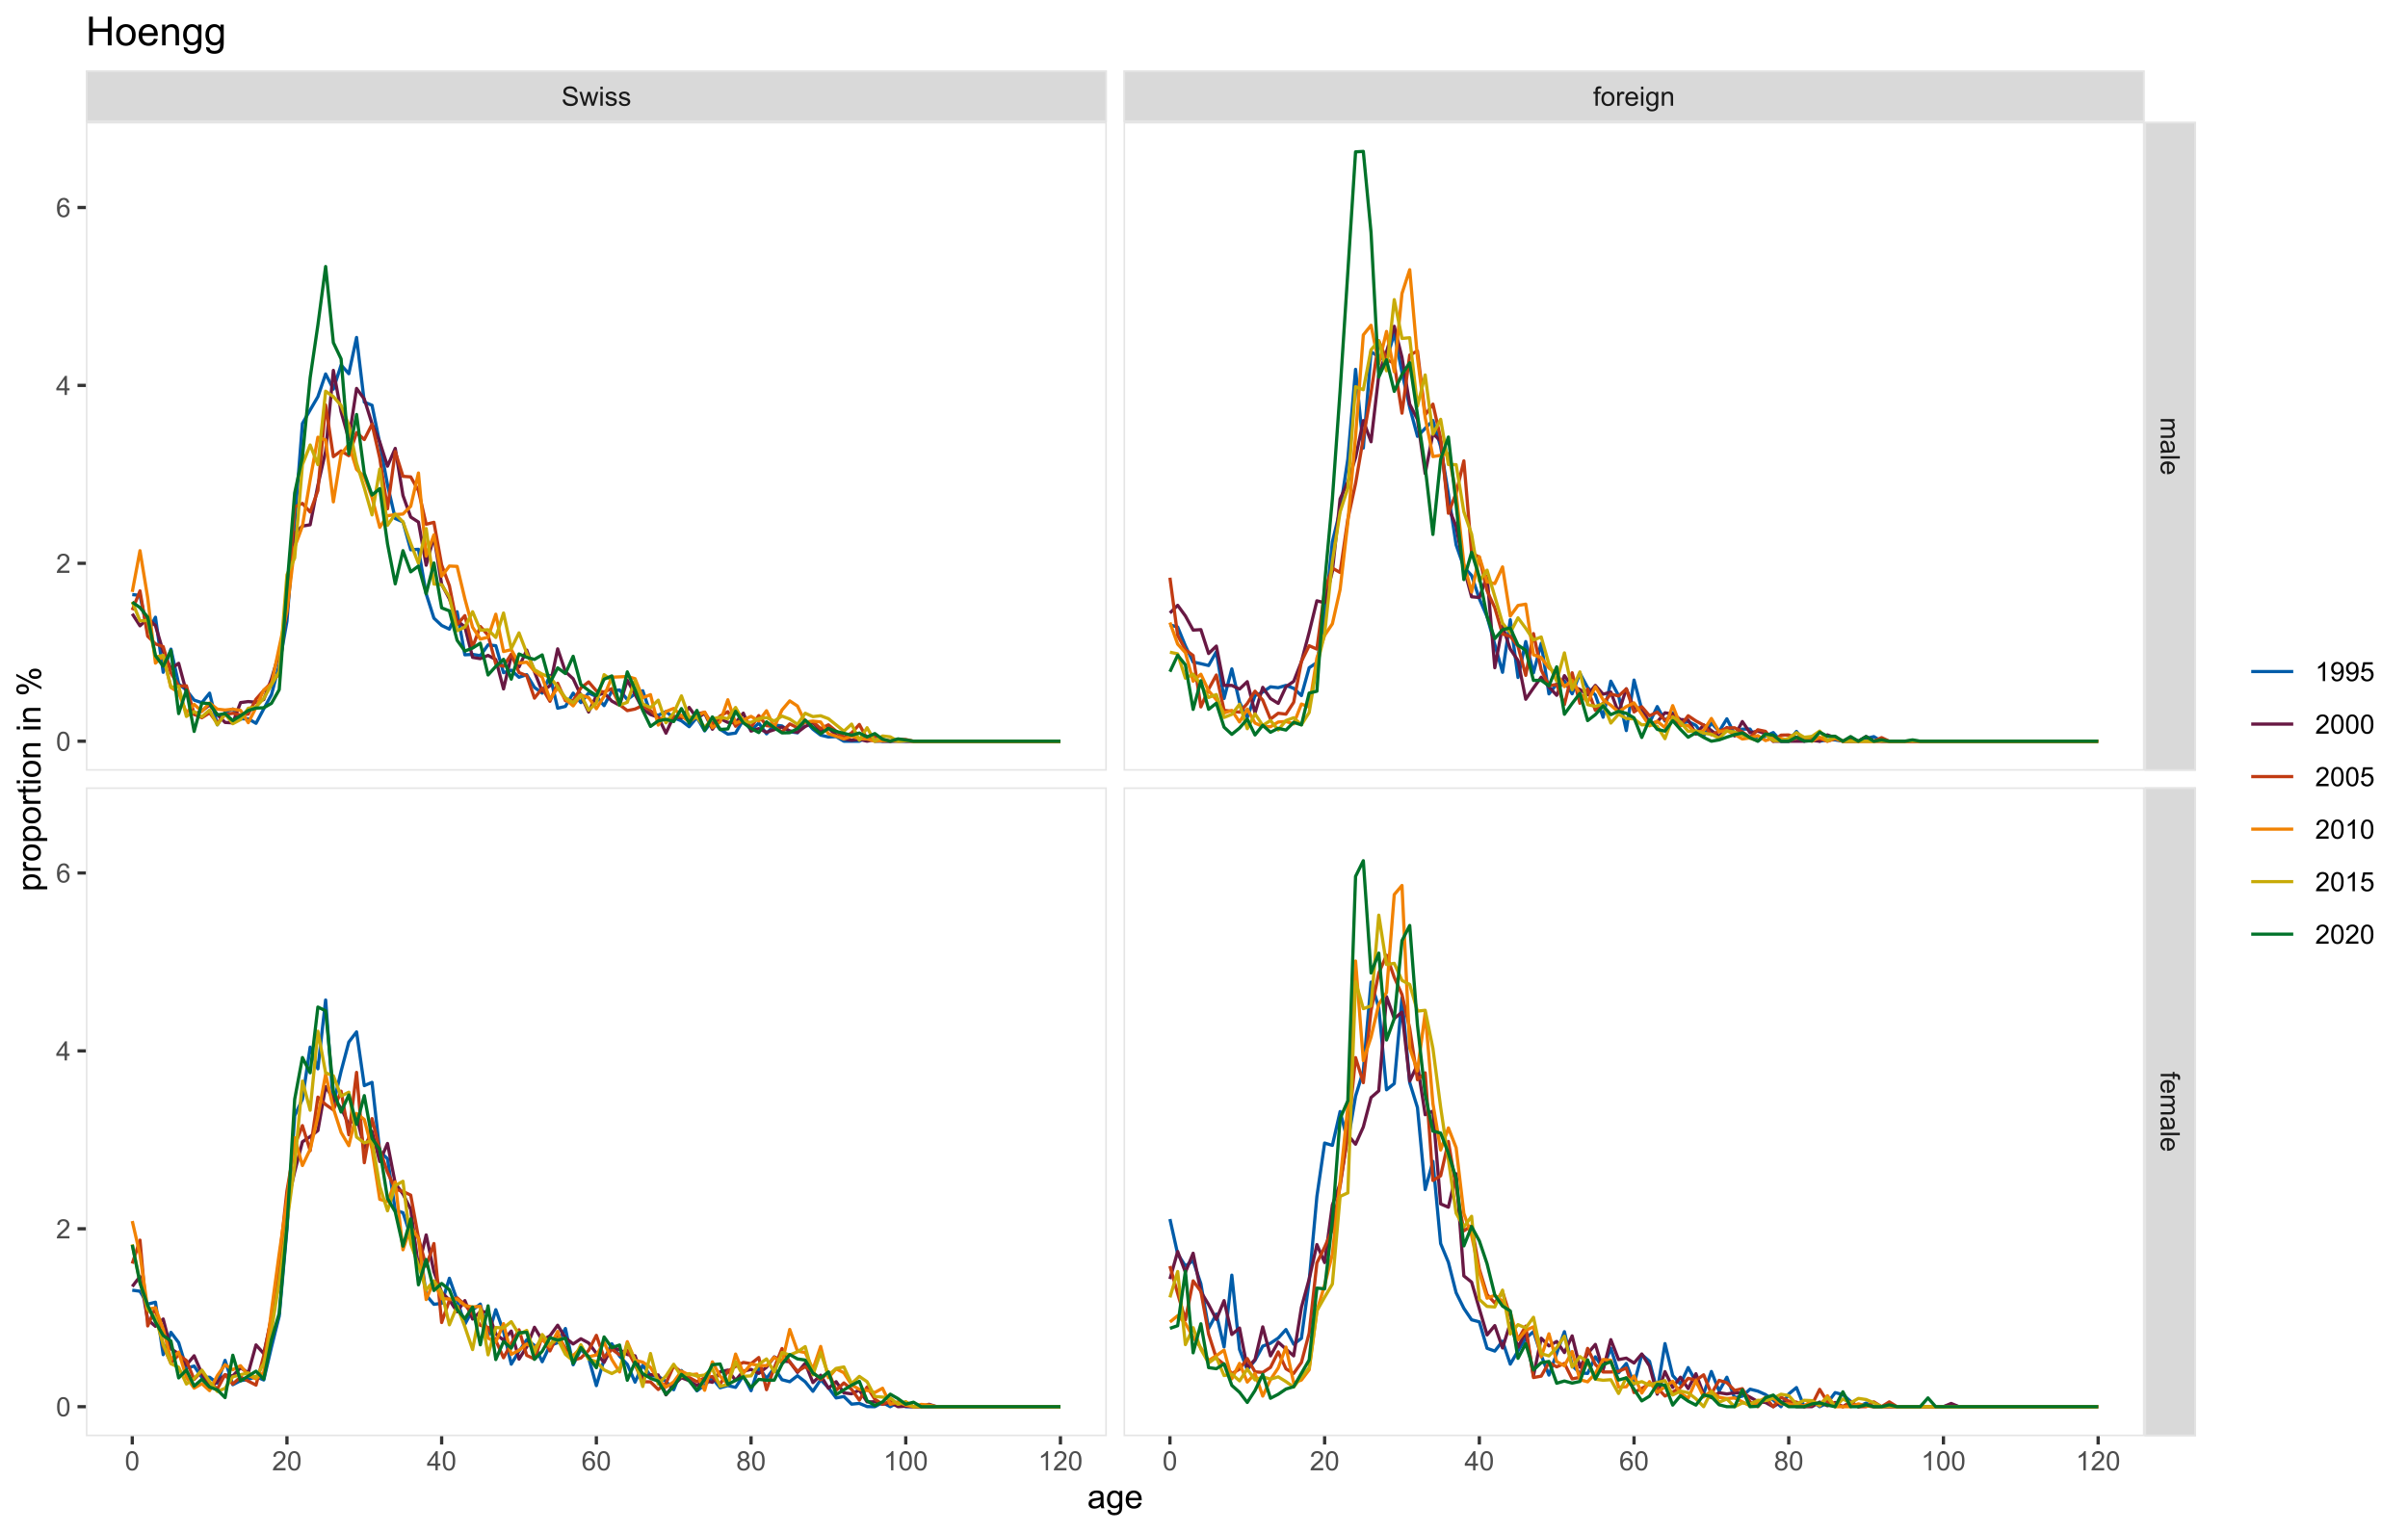 <?xml version="1.0" encoding="UTF-8"?>
<svg xmlns="http://www.w3.org/2000/svg" xmlns:xlink="http://www.w3.org/1999/xlink" width="792pt" height="504pt" viewBox="0 0 792 504" version="1.1">
<defs>
<g>
<symbol overflow="visible" id="glyph0-0">
<path style="stroke:none;" d="M 1.102 0 L 1.102 -5.5 L 5.5 -5.5 L 5.5 0 Z M 1.238 -0.137 L 5.363 -0.137 L 5.363 -5.363 L 1.238 -5.363 Z M 1.238 -0.137 "/>
</symbol>
<symbol overflow="visible" id="glyph0-1">
<path style="stroke:none;" d="M 0.395 -2.023 L 1.18 -2.094 C 1.215 -1.773 1.305 -1.516 1.441 -1.316 C 1.574 -1.113 1.785 -0.949 2.074 -0.828 C 2.359 -0.699 2.68 -0.637 3.043 -0.641 C 3.355 -0.637 3.637 -0.684 3.883 -0.781 C 4.125 -0.875 4.305 -1.008 4.426 -1.172 C 4.543 -1.336 4.605 -1.516 4.605 -1.711 C 4.605 -1.906 4.547 -2.078 4.434 -2.227 C 4.316 -2.375 4.129 -2.5 3.867 -2.602 C 3.695 -2.664 3.32 -2.766 2.746 -2.906 C 2.164 -3.047 1.758 -3.176 1.531 -3.301 C 1.227 -3.453 1.004 -3.648 0.855 -3.887 C 0.707 -4.117 0.633 -4.379 0.637 -4.672 C 0.633 -4.984 0.723 -5.281 0.906 -5.562 C 1.082 -5.836 1.344 -6.047 1.695 -6.191 C 2.039 -6.332 2.426 -6.402 2.852 -6.406 C 3.316 -6.402 3.73 -6.328 4.09 -6.18 C 4.445 -6.027 4.719 -5.805 4.91 -5.516 C 5.102 -5.219 5.203 -4.891 5.219 -4.523 L 4.422 -4.465 C 4.375 -4.863 4.23 -5.164 3.984 -5.367 C 3.734 -5.57 3.367 -5.672 2.887 -5.672 C 2.383 -5.672 2.016 -5.578 1.785 -5.395 C 1.555 -5.207 1.441 -4.984 1.441 -4.727 C 1.441 -4.496 1.52 -4.309 1.684 -4.168 C 1.84 -4.02 2.262 -3.871 2.941 -3.719 C 3.617 -3.562 4.082 -3.43 4.336 -3.316 C 4.703 -3.145 4.973 -2.93 5.148 -2.672 C 5.32 -2.414 5.406 -2.113 5.41 -1.777 C 5.406 -1.441 5.312 -1.129 5.121 -0.832 C 4.93 -0.535 4.652 -0.301 4.293 -0.137 C 3.93 0.027 3.527 0.105 3.082 0.109 C 2.512 0.105 2.031 0.023 1.648 -0.141 C 1.258 -0.305 0.957 -0.555 0.742 -0.891 C 0.52 -1.223 0.402 -1.598 0.395 -2.023 Z M 0.395 -2.023 "/>
</symbol>
<symbol overflow="visible" id="glyph0-2">
<path style="stroke:none;" d="M 1.422 0 L 0.027 -4.562 L 0.824 -4.562 L 1.551 -1.93 L 1.82 -0.949 C 1.832 -0.996 1.91 -1.309 2.059 -1.891 L 2.785 -4.562 L 3.578 -4.562 L 4.262 -1.918 L 4.492 -1.043 L 4.754 -1.926 L 5.535 -4.562 L 6.285 -4.562 L 4.859 0 L 4.055 0 L 3.332 -2.734 L 3.152 -3.512 L 2.23 0 Z M 1.422 0 "/>
</symbol>
<symbol overflow="visible" id="glyph0-3">
<path style="stroke:none;" d="M 0.586 -5.41 L 0.586 -6.301 L 1.359 -6.301 L 1.359 -5.41 Z M 0.586 0 L 0.586 -4.562 L 1.359 -4.562 L 1.359 0 Z M 0.586 0 "/>
</symbol>
<symbol overflow="visible" id="glyph0-4">
<path style="stroke:none;" d="M 0.27 -1.363 L 1.035 -1.484 C 1.078 -1.172 1.199 -0.938 1.395 -0.777 C 1.59 -0.609 1.863 -0.527 2.219 -0.531 C 2.57 -0.527 2.832 -0.602 3.008 -0.75 C 3.176 -0.895 3.262 -1.062 3.266 -1.258 C 3.262 -1.43 3.188 -1.566 3.039 -1.672 C 2.93 -1.734 2.664 -1.824 2.246 -1.934 C 1.676 -2.074 1.285 -2.195 1.066 -2.305 C 0.848 -2.406 0.68 -2.551 0.566 -2.738 C 0.453 -2.918 0.398 -3.125 0.398 -3.352 C 0.398 -3.555 0.445 -3.742 0.539 -3.914 C 0.633 -4.086 0.758 -4.23 0.918 -4.348 C 1.039 -4.434 1.203 -4.508 1.41 -4.574 C 1.617 -4.633 1.84 -4.664 2.078 -4.668 C 2.434 -4.664 2.75 -4.613 3.023 -4.512 C 3.293 -4.406 3.492 -4.266 3.621 -4.09 C 3.75 -3.914 3.84 -3.68 3.891 -3.387 L 3.133 -3.281 C 3.098 -3.516 2.996 -3.699 2.832 -3.832 C 2.664 -3.965 2.434 -4.031 2.137 -4.031 C 1.777 -4.031 1.523 -3.973 1.375 -3.855 C 1.223 -3.738 1.148 -3.598 1.148 -3.441 C 1.148 -3.34 1.18 -3.25 1.242 -3.172 C 1.305 -3.086 1.402 -3.02 1.539 -2.965 C 1.613 -2.934 1.84 -2.867 2.223 -2.766 C 2.766 -2.617 3.148 -2.496 3.367 -2.406 C 3.582 -2.312 3.75 -2.176 3.875 -2 C 3.996 -1.82 4.059 -1.602 4.062 -1.34 C 4.059 -1.078 3.984 -0.836 3.836 -0.609 C 3.684 -0.383 3.465 -0.207 3.184 -0.082 C 2.895 0.039 2.574 0.098 2.223 0.102 C 1.625 0.098 1.172 -0.02 0.863 -0.266 C 0.551 -0.508 0.355 -0.875 0.27 -1.363 Z M 0.27 -1.363 "/>
</symbol>
<symbol overflow="visible" id="glyph0-5">
<path style="stroke:none;" d="M 0.766 0 L 0.766 -3.961 L 0.082 -3.961 L 0.082 -4.562 L 0.766 -4.562 L 0.766 -5.047 C 0.762 -5.352 0.789 -5.582 0.848 -5.73 C 0.918 -5.93 1.047 -6.09 1.238 -6.219 C 1.422 -6.34 1.688 -6.402 2.027 -6.406 C 2.246 -6.402 2.484 -6.379 2.75 -6.328 L 2.633 -5.656 C 2.469 -5.68 2.32 -5.695 2.18 -5.699 C 1.945 -5.695 1.777 -5.645 1.68 -5.547 C 1.582 -5.445 1.535 -5.258 1.535 -4.984 L 1.535 -4.562 L 2.422 -4.562 L 2.422 -3.961 L 1.535 -3.961 L 1.535 0 Z M 0.766 0 "/>
</symbol>
<symbol overflow="visible" id="glyph0-6">
<path style="stroke:none;" d="M 0.293 -2.281 C 0.293 -3.125 0.527 -3.754 0.996 -4.16 C 1.387 -4.496 1.863 -4.664 2.434 -4.668 C 3.059 -4.664 3.57 -4.457 3.969 -4.051 C 4.363 -3.637 4.562 -3.07 4.566 -2.348 C 4.562 -1.758 4.477 -1.297 4.301 -0.961 C 4.125 -0.625 3.867 -0.363 3.535 -0.176 C 3.195 0.008 2.828 0.098 2.434 0.102 C 1.789 0.098 1.273 -0.102 0.883 -0.512 C 0.488 -0.918 0.293 -1.508 0.293 -2.281 Z M 1.086 -2.281 C 1.082 -1.695 1.211 -1.258 1.469 -0.969 C 1.723 -0.672 2.043 -0.527 2.434 -0.531 C 2.812 -0.527 3.133 -0.672 3.391 -0.969 C 3.645 -1.258 3.773 -1.707 3.773 -2.309 C 3.773 -2.871 3.645 -3.297 3.387 -3.59 C 3.129 -3.879 2.809 -4.023 2.434 -4.027 C 2.043 -4.023 1.723 -3.879 1.469 -3.594 C 1.211 -3.301 1.082 -2.863 1.086 -2.281 Z M 1.086 -2.281 "/>
</symbol>
<symbol overflow="visible" id="glyph0-7">
<path style="stroke:none;" d="M 0.57 0 L 0.57 -4.562 L 1.266 -4.562 L 1.266 -3.871 C 1.445 -4.191 1.609 -4.406 1.758 -4.512 C 1.906 -4.613 2.07 -4.664 2.258 -4.668 C 2.516 -4.664 2.781 -4.582 3.051 -4.418 L 2.785 -3.699 C 2.59 -3.809 2.402 -3.867 2.219 -3.867 C 2.047 -3.867 1.895 -3.816 1.762 -3.715 C 1.625 -3.613 1.527 -3.473 1.473 -3.293 C 1.383 -3.016 1.34 -2.715 1.344 -2.391 L 1.344 0 Z M 0.57 0 "/>
</symbol>
<symbol overflow="visible" id="glyph0-8">
<path style="stroke:none;" d="M 3.703 -1.469 L 4.504 -1.371 C 4.375 -0.902 4.141 -0.539 3.801 -0.285 C 3.461 -0.027 3.027 0.098 2.496 0.102 C 1.828 0.098 1.297 -0.102 0.906 -0.512 C 0.512 -0.918 0.316 -1.496 0.32 -2.242 C 0.316 -3.008 0.516 -3.605 0.914 -4.031 C 1.309 -4.453 1.82 -4.664 2.453 -4.668 C 3.059 -4.664 3.555 -4.457 3.945 -4.043 C 4.328 -3.629 4.523 -3.043 4.527 -2.289 C 4.523 -2.242 4.523 -2.176 4.523 -2.086 L 1.121 -2.086 C 1.145 -1.582 1.289 -1.195 1.547 -0.93 C 1.801 -0.66 2.117 -0.527 2.5 -0.531 C 2.781 -0.527 3.023 -0.602 3.227 -0.754 C 3.426 -0.902 3.586 -1.141 3.703 -1.469 Z M 1.164 -2.719 L 3.711 -2.719 C 3.672 -3.102 3.578 -3.387 3.422 -3.582 C 3.172 -3.879 2.852 -4.031 2.461 -4.031 C 2.105 -4.031 1.805 -3.91 1.566 -3.672 C 1.32 -3.434 1.188 -3.117 1.164 -2.719 Z M 1.164 -2.719 "/>
</symbol>
<symbol overflow="visible" id="glyph0-9">
<path style="stroke:none;" d="M 0.438 0.379 L 1.191 0.488 C 1.219 0.719 1.309 0.891 1.453 0.996 C 1.645 1.137 1.906 1.207 2.238 1.211 C 2.598 1.207 2.871 1.137 3.066 0.996 C 3.258 0.852 3.391 0.648 3.465 0.395 C 3.5 0.234 3.52 -0.094 3.52 -0.598 C 3.18 -0.199 2.758 0 2.258 0 C 1.625 0 1.141 -0.227 0.801 -0.68 C 0.453 -1.133 0.281 -1.676 0.285 -2.309 C 0.281 -2.742 0.359 -3.141 0.52 -3.512 C 0.676 -3.879 0.906 -4.164 1.207 -4.367 C 1.504 -4.562 1.855 -4.664 2.262 -4.668 C 2.797 -4.664 3.238 -4.445 3.594 -4.012 L 3.594 -4.562 L 4.305 -4.562 L 4.305 -0.617 C 4.301 0.094 4.227 0.594 4.086 0.891 C 3.938 1.188 3.711 1.422 3.398 1.594 C 3.086 1.766 2.699 1.852 2.242 1.852 C 1.695 1.852 1.254 1.727 0.922 1.484 C 0.586 1.234 0.426 0.867 0.438 0.379 Z M 1.078 -2.363 C 1.078 -1.762 1.195 -1.324 1.434 -1.051 C 1.672 -0.773 1.969 -0.637 2.328 -0.641 C 2.68 -0.637 2.98 -0.773 3.223 -1.051 C 3.461 -1.32 3.578 -1.75 3.582 -2.336 C 3.578 -2.895 3.457 -3.316 3.211 -3.602 C 2.961 -3.883 2.66 -4.023 2.316 -4.027 C 1.969 -4.023 1.676 -3.883 1.438 -3.605 C 1.195 -3.324 1.078 -2.91 1.078 -2.363 Z M 1.078 -2.363 "/>
</symbol>
<symbol overflow="visible" id="glyph0-10">
<path style="stroke:none;" d="M 0.578 0 L 0.578 -4.562 L 1.277 -4.562 L 1.277 -3.914 C 1.609 -4.414 2.09 -4.664 2.727 -4.668 C 3 -4.664 3.254 -4.613 3.484 -4.52 C 3.715 -4.418 3.887 -4.289 4.004 -4.129 C 4.113 -3.969 4.195 -3.777 4.246 -3.559 C 4.273 -3.41 4.289 -3.16 4.289 -2.805 L 4.289 0 L 3.516 0 L 3.516 -2.777 C 3.516 -3.09 3.484 -3.324 3.426 -3.484 C 3.363 -3.637 3.258 -3.762 3.105 -3.855 C 2.949 -3.949 2.77 -3.996 2.566 -3.996 C 2.234 -3.996 1.949 -3.891 1.711 -3.68 C 1.469 -3.469 1.348 -3.07 1.352 -2.492 L 1.352 0 Z M 0.578 0 "/>
</symbol>
<symbol overflow="visible" id="glyph0-11">
<path style="stroke:none;" d="M 0.367 -3.105 C 0.363 -3.848 0.438 -4.445 0.594 -4.902 C 0.742 -5.355 0.973 -5.707 1.277 -5.953 C 1.578 -6.199 1.957 -6.32 2.418 -6.324 C 2.754 -6.32 3.051 -6.254 3.309 -6.121 C 3.562 -5.984 3.773 -5.789 3.938 -5.531 C 4.102 -5.273 4.23 -4.961 4.328 -4.594 C 4.422 -4.227 4.469 -3.73 4.473 -3.105 C 4.469 -2.367 4.395 -1.77 4.242 -1.316 C 4.09 -0.859 3.863 -0.508 3.562 -0.262 C 3.258 -0.016 2.875 0.105 2.418 0.109 C 1.809 0.105 1.332 -0.109 0.988 -0.547 C 0.57 -1.066 0.363 -1.922 0.367 -3.105 Z M 1.16 -3.105 C 1.16 -2.07 1.281 -1.379 1.523 -1.039 C 1.766 -0.695 2.062 -0.527 2.418 -0.527 C 2.773 -0.527 3.074 -0.699 3.316 -1.043 C 3.559 -1.387 3.68 -2.074 3.68 -3.105 C 3.68 -4.145 3.559 -4.832 3.316 -5.172 C 3.074 -5.512 2.77 -5.684 2.41 -5.684 C 2.051 -5.684 1.77 -5.531 1.559 -5.234 C 1.293 -4.844 1.16 -4.137 1.16 -3.105 Z M 1.16 -3.105 "/>
</symbol>
<symbol overflow="visible" id="glyph0-12">
<path style="stroke:none;" d="M 4.43 -0.742 L 4.43 0 L 0.266 0 C 0.258 -0.188 0.289 -0.367 0.355 -0.539 C 0.461 -0.82 0.629 -1.098 0.863 -1.375 C 1.094 -1.648 1.434 -1.965 1.879 -2.328 C 2.562 -2.887 3.023 -3.332 3.266 -3.664 C 3.5 -3.988 3.621 -4.301 3.625 -4.594 C 3.621 -4.898 3.512 -5.156 3.297 -5.367 C 3.074 -5.578 2.789 -5.684 2.441 -5.684 C 2.066 -5.684 1.77 -5.57 1.547 -5.348 C 1.32 -5.125 1.207 -4.816 1.207 -4.422 L 0.414 -4.504 C 0.465 -5.094 0.668 -5.543 1.027 -5.855 C 1.379 -6.164 1.855 -6.32 2.457 -6.324 C 3.059 -6.32 3.539 -6.152 3.891 -5.82 C 4.242 -5.484 4.418 -5.07 4.422 -4.578 C 4.418 -4.32 4.367 -4.074 4.266 -3.832 C 4.164 -3.59 3.992 -3.332 3.754 -3.062 C 3.512 -2.793 3.113 -2.426 2.562 -1.957 C 2.094 -1.566 1.797 -1.301 1.664 -1.16 C 1.531 -1.02 1.422 -0.879 1.34 -0.742 Z M 4.43 -0.742 "/>
</symbol>
<symbol overflow="visible" id="glyph0-13">
<path style="stroke:none;" d="M 2.844 0 L 2.844 -1.508 L 0.113 -1.508 L 0.113 -2.219 L 2.988 -6.301 L 3.617 -6.301 L 3.617 -2.219 L 4.469 -2.219 L 4.469 -1.508 L 3.617 -1.508 L 3.617 0 Z M 2.844 -2.219 L 2.844 -5.059 L 0.871 -2.219 Z M 2.844 -2.219 "/>
</symbol>
<symbol overflow="visible" id="glyph0-14">
<path style="stroke:none;" d="M 4.379 -4.758 L 3.609 -4.695 C 3.539 -4.996 3.441 -5.219 3.316 -5.359 C 3.105 -5.574 2.848 -5.684 2.543 -5.688 C 2.297 -5.684 2.078 -5.617 1.895 -5.484 C 1.648 -5.305 1.457 -5.043 1.32 -4.703 C 1.176 -4.363 1.105 -3.879 1.102 -3.25 C 1.285 -3.531 1.512 -3.742 1.781 -3.879 C 2.051 -4.016 2.332 -4.082 2.629 -4.086 C 3.141 -4.082 3.578 -3.895 3.945 -3.516 C 4.305 -3.137 4.488 -2.645 4.492 -2.047 C 4.488 -1.648 4.402 -1.281 4.234 -0.941 C 4.062 -0.602 3.828 -0.34 3.531 -0.16 C 3.23 0.02 2.895 0.105 2.52 0.109 C 1.871 0.105 1.344 -0.129 0.941 -0.602 C 0.531 -1.074 0.328 -1.855 0.332 -2.949 C 0.328 -4.16 0.551 -5.047 1.004 -5.602 C 1.395 -6.082 1.926 -6.32 2.59 -6.324 C 3.086 -6.32 3.492 -6.184 3.809 -5.906 C 4.125 -5.629 4.312 -5.246 4.379 -4.758 Z M 1.219 -2.039 C 1.219 -1.773 1.273 -1.516 1.387 -1.273 C 1.5 -1.027 1.66 -0.844 1.863 -0.719 C 2.066 -0.59 2.277 -0.527 2.504 -0.527 C 2.828 -0.527 3.109 -0.656 3.348 -0.922 C 3.578 -1.184 3.695 -1.543 3.699 -2 C 3.695 -2.43 3.582 -2.773 3.352 -3.027 C 3.117 -3.273 2.824 -3.398 2.477 -3.402 C 2.121 -3.398 1.824 -3.273 1.582 -3.027 C 1.34 -2.773 1.219 -2.445 1.219 -2.039 Z M 1.219 -2.039 "/>
</symbol>
<symbol overflow="visible" id="glyph0-15">
<path style="stroke:none;" d="M 1.555 -3.418 C 1.23 -3.531 0.992 -3.699 0.84 -3.918 C 0.684 -4.133 0.609 -4.395 0.609 -4.699 C 0.609 -5.156 0.773 -5.539 1.102 -5.855 C 1.43 -6.164 1.867 -6.32 2.418 -6.324 C 2.969 -6.32 3.41 -6.16 3.746 -5.844 C 4.078 -5.523 4.246 -5.137 4.25 -4.68 C 4.246 -4.387 4.172 -4.133 4.02 -3.918 C 3.863 -3.699 3.629 -3.531 3.32 -3.418 C 3.707 -3.285 4 -3.082 4.203 -2.805 C 4.402 -2.52 4.504 -2.184 4.508 -1.801 C 4.504 -1.258 4.312 -0.805 3.934 -0.441 C 3.551 -0.074 3.051 0.105 2.434 0.109 C 1.809 0.105 1.309 -0.074 0.926 -0.441 C 0.543 -0.809 0.352 -1.27 0.355 -1.82 C 0.352 -2.23 0.457 -2.574 0.668 -2.852 C 0.875 -3.125 1.168 -3.312 1.555 -3.418 Z M 1.402 -4.727 C 1.398 -4.426 1.496 -4.184 1.688 -3.996 C 1.879 -3.805 2.129 -3.707 2.438 -3.711 C 2.734 -3.707 2.977 -3.801 3.168 -3.992 C 3.355 -4.176 3.449 -4.406 3.453 -4.684 C 3.449 -4.965 3.352 -5.203 3.16 -5.398 C 2.961 -5.586 2.719 -5.684 2.43 -5.688 C 2.129 -5.684 1.883 -5.59 1.691 -5.402 C 1.496 -5.215 1.398 -4.988 1.402 -4.727 Z M 1.152 -1.816 C 1.148 -1.598 1.199 -1.383 1.309 -1.176 C 1.41 -0.969 1.566 -0.809 1.773 -0.695 C 1.98 -0.582 2.203 -0.527 2.441 -0.527 C 2.809 -0.527 3.113 -0.645 3.355 -0.883 C 3.594 -1.121 3.715 -1.426 3.719 -1.793 C 3.715 -2.164 3.59 -2.469 3.344 -2.715 C 3.094 -2.957 2.785 -3.082 2.414 -3.082 C 2.051 -3.082 1.75 -2.961 1.512 -2.719 C 1.27 -2.477 1.148 -2.176 1.152 -1.816 Z M 1.152 -1.816 "/>
</symbol>
<symbol overflow="visible" id="glyph0-16">
<path style="stroke:none;" d="M 3.277 0 L 2.504 0 L 2.504 -4.93 C 2.316 -4.75 2.074 -4.574 1.773 -4.395 C 1.469 -4.215 1.195 -4.082 0.957 -3.996 L 0.957 -4.742 C 1.387 -4.941 1.766 -5.188 2.09 -5.48 C 2.414 -5.77 2.645 -6.051 2.781 -6.324 L 3.277 -6.324 Z M 3.277 0 "/>
</symbol>
<symbol overflow="visible" id="glyph0-17">
<path style="stroke:none;" d="M 0.48 -1.457 L 1.227 -1.527 C 1.285 -1.172 1.406 -0.918 1.586 -0.762 C 1.762 -0.605 1.988 -0.527 2.27 -0.527 C 2.504 -0.527 2.715 -0.582 2.895 -0.691 C 3.074 -0.801 3.219 -0.945 3.336 -1.129 C 3.445 -1.309 3.543 -1.555 3.621 -1.863 C 3.699 -2.172 3.738 -2.484 3.738 -2.809 C 3.738 -2.84 3.734 -2.895 3.734 -2.965 C 3.578 -2.715 3.367 -2.512 3.102 -2.363 C 2.828 -2.207 2.539 -2.133 2.23 -2.137 C 1.707 -2.133 1.266 -2.32 0.906 -2.703 C 0.543 -3.078 0.363 -3.578 0.367 -4.199 C 0.363 -4.836 0.551 -5.348 0.93 -5.738 C 1.305 -6.125 1.777 -6.32 2.348 -6.324 C 2.754 -6.32 3.129 -6.211 3.469 -5.992 C 3.809 -5.77 4.066 -5.457 4.242 -5.051 C 4.418 -4.641 4.504 -4.047 4.508 -3.277 C 4.504 -2.469 4.418 -1.828 4.246 -1.355 C 4.07 -0.875 3.809 -0.512 3.465 -0.266 C 3.117 -0.016 2.715 0.105 2.25 0.109 C 1.758 0.105 1.355 -0.027 1.043 -0.301 C 0.73 -0.574 0.543 -0.961 0.48 -1.457 Z M 3.648 -4.238 C 3.645 -4.676 3.527 -5.027 3.293 -5.293 C 3.055 -5.551 2.77 -5.684 2.441 -5.684 C 2.094 -5.684 1.793 -5.543 1.543 -5.262 C 1.285 -4.98 1.16 -4.617 1.16 -4.172 C 1.16 -3.77 1.281 -3.441 1.523 -3.195 C 1.766 -2.941 2.062 -2.816 2.418 -2.82 C 2.773 -2.816 3.066 -2.941 3.301 -3.195 C 3.527 -3.441 3.645 -3.789 3.648 -4.238 Z M 3.648 -4.238 "/>
</symbol>
<symbol overflow="visible" id="glyph0-18">
<path style="stroke:none;" d="M 0.367 -1.648 L 1.176 -1.719 C 1.234 -1.32 1.375 -1.023 1.594 -0.824 C 1.812 -0.625 2.078 -0.527 2.391 -0.527 C 2.762 -0.527 3.074 -0.668 3.336 -0.949 C 3.59 -1.23 3.719 -1.602 3.723 -2.066 C 3.719 -2.504 3.594 -2.852 3.348 -3.109 C 3.098 -3.363 2.773 -3.492 2.375 -3.492 C 2.125 -3.492 1.902 -3.434 1.703 -3.32 C 1.5 -3.207 1.344 -3.062 1.23 -2.883 L 0.504 -2.977 L 1.113 -6.215 L 4.246 -6.215 L 4.246 -5.473 L 1.73 -5.473 L 1.391 -3.781 C 1.766 -4.039 2.164 -4.172 2.582 -4.176 C 3.129 -4.172 3.594 -3.98 3.973 -3.605 C 4.352 -3.223 4.539 -2.734 4.543 -2.137 C 4.539 -1.562 4.375 -1.07 4.043 -0.656 C 3.637 -0.148 3.086 0.105 2.391 0.109 C 1.816 0.105 1.348 -0.051 0.984 -0.371 C 0.621 -0.691 0.414 -1.117 0.367 -1.648 Z M 0.367 -1.648 "/>
</symbol>
<symbol overflow="visible" id="glyph1-0">
<path style="stroke:none;" d="M 0 1.102 L 5.5 1.102 L 5.5 5.5 L 0 5.5 Z M 0.137 1.238 L 0.137 5.363 L 5.363 5.363 L 5.363 1.238 Z M 0.137 1.238 "/>
</symbol>
<symbol overflow="visible" id="glyph1-1">
<path style="stroke:none;" d="M 0 0.578 L 4.562 0.578 L 4.562 1.273 L 3.922 1.273 C 4.141 1.414 4.32 1.605 4.461 1.844 C 4.594 2.078 4.664 2.348 4.668 2.656 C 4.664 2.992 4.594 3.27 4.457 3.488 C 4.312 3.699 4.117 3.852 3.867 3.945 C 4.398 4.301 4.664 4.773 4.668 5.355 C 4.664 5.805 4.539 6.148 4.289 6.395 C 4.039 6.637 3.652 6.762 3.133 6.762 L 0 6.762 L 0 5.996 L 2.875 5.996 C 3.184 5.992 3.406 5.969 3.543 5.918 C 3.676 5.867 3.785 5.773 3.871 5.645 C 3.953 5.512 3.996 5.359 3.996 5.184 C 3.996 4.859 3.887 4.594 3.676 4.383 C 3.457 4.172 3.117 4.066 2.652 4.066 L 0 4.066 L 0 3.293 L 2.965 3.293 C 3.309 3.293 3.566 3.227 3.738 3.102 C 3.91 2.973 3.996 2.77 3.996 2.484 C 3.996 2.266 3.938 2.062 3.824 1.879 C 3.707 1.691 3.539 1.559 3.32 1.477 C 3.098 1.391 2.781 1.348 2.367 1.352 L 0 1.352 Z M 0 0.578 "/>
</symbol>
<symbol overflow="visible" id="glyph1-2">
<path style="stroke:none;" d="M 0.562 3.559 C 0.32 3.27 0.148 2.996 0.047 2.73 C -0.051 2.465 -0.098 2.18 -0.102 1.879 C -0.098 1.375 0.02 0.988 0.266 0.719 C 0.508 0.449 0.82 0.316 1.203 0.316 C 1.422 0.316 1.629 0.367 1.816 0.469 C 2 0.57 2.148 0.703 2.262 0.867 C 2.371 1.031 2.453 1.215 2.516 1.426 C 2.551 1.574 2.59 1.805 2.629 2.113 C 2.703 2.734 2.793 3.195 2.895 3.492 C 3 3.492 3.066 3.492 3.098 3.496 C 3.41 3.492 3.633 3.418 3.766 3.277 C 3.938 3.074 4.023 2.781 4.027 2.398 C 4.023 2.031 3.961 1.762 3.836 1.59 C 3.707 1.414 3.48 1.289 3.16 1.207 L 3.262 0.449 C 3.582 0.516 3.844 0.629 4.043 0.789 C 4.242 0.945 4.395 1.172 4.504 1.473 C 4.609 1.77 4.664 2.117 4.668 2.508 C 4.664 2.898 4.617 3.215 4.527 3.457 C 4.434 3.699 4.32 3.879 4.184 3.996 C 4.043 4.109 3.867 4.188 3.656 4.238 C 3.523 4.258 3.285 4.27 2.945 4.273 L 1.914 4.273 C 1.191 4.27 0.734 4.289 0.547 4.324 C 0.352 4.355 0.172 4.418 0 4.52 L 0 3.711 C 0.16 3.629 0.348 3.578 0.562 3.559 Z M 2.289 3.492 C 2.172 3.211 2.074 2.789 2 2.23 C 1.949 1.91 1.898 1.684 1.844 1.555 C 1.785 1.422 1.699 1.32 1.59 1.25 C 1.477 1.176 1.355 1.141 1.227 1.145 C 1.016 1.141 0.844 1.219 0.707 1.379 C 0.57 1.531 0.504 1.762 0.504 2.062 C 0.504 2.359 0.566 2.621 0.699 2.855 C 0.824 3.086 1.004 3.258 1.234 3.367 C 1.406 3.449 1.664 3.492 2.008 3.492 Z M 2.289 3.492 "/>
</symbol>
<symbol overflow="visible" id="glyph1-3">
<path style="stroke:none;" d="M 0 0.562 L 6.301 0.562 L 6.301 1.336 L 0 1.336 Z M 0 0.562 "/>
</symbol>
<symbol overflow="visible" id="glyph1-4">
<path style="stroke:none;" d="M 1.469 3.703 L 1.371 4.504 C 0.902 4.375 0.539 4.141 0.285 3.801 C 0.027 3.461 -0.098 3.027 -0.102 2.496 C -0.098 1.828 0.102 1.297 0.512 0.906 C 0.918 0.512 1.496 0.316 2.242 0.32 C 3.008 0.316 3.605 0.516 4.031 0.914 C 4.453 1.309 4.664 1.82 4.668 2.453 C 4.664 3.059 4.457 3.555 4.043 3.945 C 3.629 4.328 3.043 4.523 2.289 4.527 C 2.242 4.523 2.176 4.523 2.086 4.523 L 2.086 1.121 C 1.582 1.145 1.195 1.289 0.93 1.547 C 0.66 1.801 0.527 2.117 0.531 2.5 C 0.527 2.781 0.602 3.023 0.754 3.227 C 0.902 3.426 1.141 3.586 1.469 3.703 Z M 2.719 1.164 L 2.719 3.711 C 3.102 3.672 3.387 3.578 3.582 3.422 C 3.879 3.172 4.031 2.852 4.031 2.461 C 4.031 2.105 3.91 1.805 3.672 1.566 C 3.434 1.32 3.117 1.188 2.719 1.164 Z M 2.719 1.164 "/>
</symbol>
<symbol overflow="visible" id="glyph1-5">
<path style="stroke:none;" d="M 0 0.766 L 3.961 0.766 L 3.961 0.082 L 4.562 0.082 L 4.562 0.766 L 5.047 0.766 C 5.352 0.762 5.582 0.789 5.73 0.848 C 5.93 0.918 6.09 1.047 6.219 1.238 C 6.34 1.422 6.402 1.688 6.406 2.027 C 6.402 2.246 6.379 2.484 6.328 2.75 L 5.656 2.633 C 5.68 2.469 5.695 2.32 5.699 2.18 C 5.695 1.941 5.645 1.773 5.547 1.68 C 5.445 1.582 5.258 1.535 4.984 1.535 L 4.562 1.535 L 4.562 2.422 L 3.961 2.422 L 3.961 1.535 L 0 1.535 Z M 0 0.766 "/>
</symbol>
<symbol overflow="visible" id="glyph2-0">
<path style="stroke:none;" d="M 1.375 0 L 1.375 -6.875 L 6.875 -6.875 L 6.875 0 Z M 1.547 -0.172 L 6.703 -0.172 L 6.703 -6.703 L 1.547 -6.703 Z M 1.547 -0.172 "/>
</symbol>
<symbol overflow="visible" id="glyph2-1">
<path style="stroke:none;" d="M 4.445 -0.703 C 4.086 -0.398 3.742 -0.184 3.414 -0.059 C 3.082 0.066 2.727 0.129 2.348 0.129 C 1.719 0.129 1.238 -0.023 0.902 -0.328 C 0.566 -0.633 0.398 -1.023 0.398 -1.504 C 0.398 -1.781 0.461 -2.035 0.586 -2.27 C 0.711 -2.496 0.875 -2.684 1.086 -2.824 C 1.289 -2.965 1.523 -3.07 1.781 -3.141 C 1.969 -3.191 2.254 -3.238 2.641 -3.289 C 3.418 -3.375 3.992 -3.488 4.367 -3.621 C 4.367 -3.754 4.371 -3.836 4.371 -3.871 C 4.371 -4.266 4.277 -4.543 4.098 -4.703 C 3.848 -4.918 3.48 -5.027 2.996 -5.031 C 2.539 -5.027 2.203 -4.949 1.988 -4.793 C 1.77 -4.633 1.609 -4.352 1.508 -3.949 L 0.562 -4.078 C 0.648 -4.48 0.789 -4.805 0.988 -5.055 C 1.184 -5.301 1.469 -5.492 1.844 -5.629 C 2.215 -5.762 2.645 -5.828 3.137 -5.832 C 3.621 -5.828 4.02 -5.773 4.324 -5.66 C 4.629 -5.543 4.852 -5.398 4.996 -5.227 C 5.137 -5.055 5.238 -4.836 5.297 -4.57 C 5.328 -4.406 5.344 -4.109 5.344 -3.68 L 5.344 -2.391 C 5.344 -1.492 5.363 -0.922 5.406 -0.684 C 5.445 -0.445 5.527 -0.219 5.648 0 L 4.641 0 C 4.539 -0.199 4.473 -0.434 4.445 -0.703 Z M 4.367 -2.863 C 4.012 -2.719 3.488 -2.598 2.789 -2.496 C 2.391 -2.438 2.105 -2.371 1.941 -2.301 C 1.773 -2.227 1.648 -2.121 1.562 -1.988 C 1.473 -1.848 1.43 -1.695 1.43 -1.531 C 1.43 -1.27 1.527 -1.055 1.723 -0.887 C 1.918 -0.711 2.203 -0.625 2.578 -0.629 C 2.949 -0.625 3.277 -0.707 3.57 -0.871 C 3.859 -1.031 4.074 -1.254 4.211 -1.543 C 4.312 -1.754 4.363 -2.078 4.367 -2.508 Z M 4.367 -2.863 "/>
</symbol>
<symbol overflow="visible" id="glyph2-2">
<path style="stroke:none;" d="M 0.547 0.473 L 1.488 0.613 C 1.527 0.898 1.637 1.109 1.816 1.246 C 2.055 1.422 2.379 1.512 2.797 1.516 C 3.242 1.512 3.59 1.422 3.832 1.246 C 4.074 1.062 4.238 0.812 4.328 0.492 C 4.379 0.297 4.402 -0.113 4.398 -0.746 C 3.973 -0.246 3.445 0 2.82 0 C 2.031 0 1.426 -0.281 1 -0.848 C 0.566 -1.41 0.352 -2.09 0.355 -2.883 C 0.352 -3.426 0.449 -3.926 0.648 -4.391 C 0.844 -4.848 1.129 -5.203 1.504 -5.457 C 1.875 -5.703 2.316 -5.828 2.824 -5.832 C 3.496 -5.828 4.051 -5.559 4.492 -5.016 L 4.492 -5.703 L 5.383 -5.703 L 5.383 -0.773 C 5.379 0.113 5.289 0.742 5.109 1.113 C 4.93 1.484 4.641 1.777 4.25 1.992 C 3.855 2.207 3.375 2.312 2.805 2.316 C 2.121 2.312 1.57 2.16 1.152 1.855 C 0.734 1.547 0.531 1.086 0.547 0.473 Z M 1.348 -2.953 C 1.348 -2.203 1.496 -1.656 1.793 -1.316 C 2.09 -0.969 2.461 -0.797 2.91 -0.801 C 3.352 -0.797 3.723 -0.969 4.027 -1.312 C 4.324 -1.656 4.477 -2.191 4.48 -2.922 C 4.477 -3.617 4.32 -4.145 4.016 -4.5 C 3.703 -4.852 3.332 -5.027 2.895 -5.031 C 2.465 -5.027 2.098 -4.852 1.797 -4.508 C 1.496 -4.156 1.348 -3.641 1.348 -2.953 Z M 1.348 -2.953 "/>
</symbol>
<symbol overflow="visible" id="glyph2-3">
<path style="stroke:none;" d="M 4.629 -1.836 L 5.629 -1.715 C 5.469 -1.125 5.176 -0.672 4.75 -0.352 C 4.324 -0.031 3.781 0.129 3.121 0.129 C 2.281 0.129 1.617 -0.125 1.133 -0.641 C 0.641 -1.152 0.398 -1.875 0.402 -2.805 C 0.398 -3.762 0.645 -4.504 1.145 -5.035 C 1.637 -5.562 2.277 -5.828 3.066 -5.832 C 3.824 -5.828 4.449 -5.57 4.934 -5.051 C 5.418 -4.531 5.66 -3.801 5.66 -2.863 C 5.66 -2.805 5.656 -2.719 5.656 -2.605 L 1.402 -2.605 C 1.434 -1.977 1.613 -1.496 1.934 -1.164 C 2.25 -0.828 2.645 -0.66 3.125 -0.664 C 3.477 -0.66 3.781 -0.754 4.031 -0.945 C 4.281 -1.129 4.48 -1.426 4.629 -1.836 Z M 1.457 -3.398 L 4.641 -3.398 C 4.598 -3.879 4.473 -4.238 4.273 -4.48 C 3.961 -4.852 3.562 -5.039 3.078 -5.039 C 2.629 -5.039 2.258 -4.891 1.957 -4.594 C 1.652 -4.297 1.484 -3.898 1.457 -3.398 Z M 1.457 -3.398 "/>
</symbol>
<symbol overflow="visible" id="glyph3-0">
<path style="stroke:none;" d="M 0 -1.375 L -6.875 -1.375 L -6.875 -6.875 L 0 -6.875 Z M -0.172 -1.547 L -0.172 -6.703 L -6.703 -6.703 L -6.703 -1.547 Z M -0.172 -1.547 "/>
</symbol>
<symbol overflow="visible" id="glyph3-1">
<path style="stroke:none;" d="M 2.188 -0.727 L -5.703 -0.727 L -5.703 -1.605 L -4.961 -1.605 C -5.25 -1.812 -5.469 -2.047 -5.613 -2.309 C -5.758 -2.57 -5.828 -2.887 -5.832 -3.262 C -5.828 -3.746 -5.703 -4.176 -5.457 -4.551 C -5.203 -4.922 -4.852 -5.203 -4.395 -5.391 C -3.938 -5.578 -3.438 -5.672 -2.895 -5.676 C -2.309 -5.672 -1.781 -5.566 -1.316 -5.359 C -0.848 -5.148 -0.488 -4.844 -0.242 -4.449 C 0.008 -4.047 0.129 -3.629 0.129 -3.191 C 0.129 -2.867 0.062 -2.578 -0.074 -2.32 C -0.207 -2.062 -0.379 -1.852 -0.59 -1.691 L 2.188 -1.691 Z M -2.82 -1.602 C -2.082 -1.598 -1.539 -1.746 -1.191 -2.047 C -0.836 -2.34 -0.66 -2.699 -0.664 -3.125 C -0.66 -3.551 -0.844 -3.918 -1.211 -4.227 C -1.574 -4.531 -2.137 -4.688 -2.898 -4.688 C -3.625 -4.688 -4.168 -4.535 -4.531 -4.238 C -4.891 -3.938 -5.074 -3.582 -5.074 -3.168 C -5.074 -2.754 -4.879 -2.391 -4.496 -2.074 C -4.109 -1.758 -3.551 -1.598 -2.82 -1.602 Z M -2.82 -1.602 "/>
</symbol>
<symbol overflow="visible" id="glyph3-2">
<path style="stroke:none;" d="M 0 -0.715 L -5.703 -0.715 L -5.703 -1.586 L -4.84 -1.586 C -5.242 -1.805 -5.508 -2.008 -5.637 -2.199 C -5.766 -2.383 -5.828 -2.59 -5.832 -2.82 C -5.828 -3.141 -5.727 -3.473 -5.523 -3.812 L -4.625 -3.48 C -4.762 -3.242 -4.832 -3.004 -4.836 -2.773 C -4.832 -2.555 -4.77 -2.363 -4.645 -2.199 C -4.516 -2.027 -4.34 -1.91 -4.113 -1.844 C -3.77 -1.73 -3.391 -1.676 -2.984 -1.68 L 0 -1.68 Z M 0 -0.715 "/>
</symbol>
<symbol overflow="visible" id="glyph3-3">
<path style="stroke:none;" d="M -2.852 -0.367 C -3.906 -0.363 -4.688 -0.656 -5.199 -1.246 C -5.617 -1.734 -5.828 -2.332 -5.832 -3.039 C -5.828 -3.82 -5.574 -4.461 -5.062 -4.961 C -4.547 -5.457 -3.836 -5.707 -2.934 -5.711 C -2.195 -5.707 -1.617 -5.598 -1.199 -5.379 C -0.777 -5.156 -0.449 -4.832 -0.219 -4.414 C 0.016 -3.992 0.129 -3.535 0.129 -3.039 C 0.129 -2.238 -0.125 -1.594 -0.637 -1.105 C -1.148 -0.609 -1.887 -0.363 -2.852 -0.367 Z M -2.852 -1.359 C -2.121 -1.359 -1.574 -1.516 -1.211 -1.836 C -0.844 -2.152 -0.66 -2.555 -0.664 -3.039 C -0.66 -3.516 -0.844 -3.914 -1.211 -4.234 C -1.574 -4.551 -2.133 -4.711 -2.883 -4.715 C -3.586 -4.711 -4.117 -4.551 -4.484 -4.234 C -4.844 -3.91 -5.027 -3.512 -5.031 -3.039 C -5.027 -2.555 -4.848 -2.152 -4.488 -1.836 C -4.129 -1.516 -3.582 -1.359 -2.852 -1.359 Z M -2.852 -1.359 "/>
</symbol>
<symbol overflow="visible" id="glyph3-4">
<path style="stroke:none;" d="M -0.863 -2.836 L -0.012 -2.977 C 0.043 -2.703 0.07 -2.457 0.074 -2.246 C 0.07 -1.891 0.02 -1.621 -0.09 -1.43 C -0.199 -1.234 -0.348 -1.098 -0.527 -1.02 C -0.707 -0.941 -1.086 -0.902 -1.672 -0.902 L -4.953 -0.902 L -4.953 -0.195 L -5.703 -0.195 L -5.703 -0.902 L -7.117 -0.902 L -7.695 -1.863 L -5.703 -1.863 L -5.703 -2.836 L -4.953 -2.836 L -4.953 -1.863 L -1.617 -1.863 C -1.34 -1.863 -1.16 -1.879 -1.082 -1.914 C -1 -1.945 -0.938 -2 -0.895 -2.078 C -0.848 -2.152 -0.824 -2.262 -0.828 -2.41 C -0.824 -2.516 -0.836 -2.66 -0.863 -2.836 Z M -0.863 -2.836 "/>
</symbol>
<symbol overflow="visible" id="glyph3-5">
<path style="stroke:none;" d="M -6.762 -0.73 L -7.875 -0.73 L -7.875 -1.699 L -6.762 -1.699 Z M 0 -0.73 L -5.703 -0.73 L -5.703 -1.699 L 0 -1.695 Z M 0 -0.73 "/>
</symbol>
<symbol overflow="visible" id="glyph3-6">
<path style="stroke:none;" d="M 0 -0.727 L -5.703 -0.727 L -5.703 -1.594 L -4.895 -1.594 C -5.516 -2.012 -5.828 -2.617 -5.832 -3.41 C -5.828 -3.754 -5.766 -4.066 -5.645 -4.355 C -5.52 -4.641 -5.359 -4.859 -5.16 -5.004 C -4.957 -5.145 -4.719 -5.242 -4.445 -5.305 C -4.266 -5.336 -3.953 -5.355 -3.508 -5.359 L 0 -5.359 L 0 -4.395 L -3.469 -4.395 C -3.863 -4.395 -4.156 -4.355 -4.352 -4.281 C -4.543 -4.203 -4.699 -4.07 -4.82 -3.879 C -4.934 -3.688 -4.992 -3.461 -4.996 -3.207 C -4.992 -2.793 -4.859 -2.438 -4.602 -2.141 C -4.336 -1.836 -3.844 -1.688 -3.117 -1.691 L 0 -1.691 Z M 0 -0.727 "/>
</symbol>
<symbol overflow="visible" id="glyph3-7">
<path style="stroke:none;" d=""/>
</symbol>
<symbol overflow="visible" id="glyph3-8">
<path style="stroke:none;" d="M -5.984 -0.641 C -6.543 -0.637 -7.023 -0.777 -7.418 -1.062 C -7.809 -1.344 -8.004 -1.754 -8.008 -2.293 C -8.004 -2.785 -7.828 -3.195 -7.477 -3.52 C -7.125 -3.844 -6.605 -4.008 -5.926 -4.008 C -5.254 -4.008 -4.742 -3.844 -4.383 -3.516 C -4.023 -3.188 -3.844 -2.781 -3.844 -2.305 C -3.844 -1.824 -4.02 -1.43 -4.375 -1.113 C -4.73 -0.797 -5.266 -0.637 -5.984 -0.641 Z M -7.344 -2.32 C -7.34 -2.078 -7.238 -1.879 -7.031 -1.723 C -6.82 -1.562 -6.438 -1.48 -5.887 -1.484 C -5.379 -1.48 -5.023 -1.562 -4.82 -1.723 C -4.613 -1.883 -4.512 -2.082 -4.512 -2.32 C -4.512 -2.562 -4.613 -2.762 -4.82 -2.926 C -5.027 -3.082 -5.406 -3.164 -5.961 -3.164 C -6.469 -3.164 -6.828 -3.082 -7.035 -2.922 C -7.238 -2.758 -7.34 -2.559 -7.344 -2.32 Z M 0.289 -2.324 L -8.008 -6.633 L -8.008 -7.418 L 0.289 -3.125 Z M -1.848 -5.73 C -2.41 -5.73 -2.891 -5.871 -3.281 -6.152 C -3.672 -6.434 -3.867 -6.844 -3.871 -7.391 C -3.867 -7.883 -3.691 -8.293 -3.34 -8.617 C -2.988 -8.941 -2.469 -9.105 -1.789 -9.105 C -1.117 -9.105 -0.605 -8.941 -0.25 -8.613 C 0.109 -8.285 0.285 -7.879 0.289 -7.395 C 0.285 -6.918 0.113 -6.52 -0.242 -6.203 C -0.594 -5.887 -1.129 -5.73 -1.848 -5.73 Z M -3.207 -7.418 C -3.203 -7.172 -3.102 -6.969 -2.895 -6.812 C -2.684 -6.652 -2.301 -6.574 -1.75 -6.574 C -1.246 -6.574 -0.891 -6.652 -0.688 -6.816 C -0.477 -6.973 -0.375 -7.172 -0.375 -7.414 C -0.375 -7.656 -0.477 -7.859 -0.688 -8.02 C -0.891 -8.18 -1.27 -8.262 -1.824 -8.262 C -2.332 -8.262 -2.691 -8.18 -2.898 -8.02 C -3.102 -7.855 -3.203 -7.656 -3.207 -7.418 Z M -3.207 -7.418 "/>
</symbol>
<symbol overflow="visible" id="glyph4-0">
<path style="stroke:none;" d="M 1.648 0 L 1.648 -8.25 L 8.25 -8.25 L 8.25 0 Z M 1.855 -0.207 L 8.043 -0.207 L 8.043 -8.043 L 1.855 -8.043 Z M 1.855 -0.207 "/>
</symbol>
<symbol overflow="visible" id="glyph4-1">
<path style="stroke:none;" d="M 1.059 0 L 1.059 -9.449 L 2.309 -9.449 L 2.309 -5.57 L 7.219 -5.57 L 7.219 -9.449 L 8.469 -9.449 L 8.469 0 L 7.219 0 L 7.219 -4.453 L 2.309 -4.453 L 2.309 0 Z M 1.059 0 "/>
</symbol>
<symbol overflow="visible" id="glyph4-2">
<path style="stroke:none;" d="M 0.438 -3.422 C 0.434 -4.688 0.785 -5.625 1.496 -6.238 C 2.082 -6.742 2.801 -6.996 3.648 -7 C 4.586 -6.996 5.355 -6.688 5.953 -6.074 C 6.551 -5.453 6.848 -4.602 6.852 -3.52 C 6.848 -2.637 6.715 -1.945 6.453 -1.441 C 6.188 -0.934 5.805 -0.539 5.301 -0.262 C 4.793 0.016 4.242 0.152 3.648 0.156 C 2.688 0.152 1.914 -0.152 1.324 -0.766 C 0.73 -1.379 0.434 -2.266 0.438 -3.422 Z M 1.629 -3.422 C 1.629 -2.547 1.82 -1.891 2.203 -1.453 C 2.586 -1.016 3.066 -0.797 3.648 -0.801 C 4.223 -0.797 4.703 -1.016 5.086 -1.457 C 5.469 -1.891 5.66 -2.559 5.66 -3.461 C 5.66 -4.305 5.465 -4.945 5.082 -5.383 C 4.691 -5.816 4.215 -6.035 3.648 -6.039 C 3.066 -6.035 2.586 -5.816 2.203 -5.387 C 1.82 -4.949 1.629 -4.297 1.629 -3.422 Z M 1.629 -3.422 "/>
</symbol>
<symbol overflow="visible" id="glyph4-3">
<path style="stroke:none;" d="M 5.555 -2.203 L 6.754 -2.055 C 6.562 -1.352 6.211 -0.809 5.703 -0.422 C 5.188 -0.039 4.535 0.152 3.746 0.156 C 2.738 0.152 1.945 -0.152 1.363 -0.77 C 0.773 -1.383 0.48 -2.25 0.484 -3.363 C 0.48 -4.516 0.777 -5.41 1.371 -6.047 C 1.965 -6.68 2.734 -6.996 3.68 -7 C 4.594 -6.996 5.34 -6.684 5.922 -6.062 C 6.5 -5.438 6.789 -4.562 6.793 -3.434 C 6.789 -3.363 6.789 -3.258 6.785 -3.125 L 1.684 -3.125 C 1.723 -2.371 1.938 -1.797 2.32 -1.398 C 2.703 -0.996 3.18 -0.797 3.75 -0.801 C 4.176 -0.797 4.539 -0.906 4.84 -1.133 C 5.141 -1.352 5.379 -1.711 5.555 -2.203 Z M 1.746 -4.078 L 5.57 -4.078 C 5.516 -4.656 5.367 -5.086 5.129 -5.375 C 4.758 -5.82 4.281 -6.047 3.691 -6.047 C 3.16 -6.047 2.711 -5.867 2.348 -5.512 C 1.984 -5.152 1.785 -4.676 1.746 -4.078 Z M 1.746 -4.078 "/>
</symbol>
<symbol overflow="visible" id="glyph4-4">
<path style="stroke:none;" d="M 0.871 0 L 0.871 -6.844 L 1.914 -6.844 L 1.914 -5.871 C 2.414 -6.621 3.141 -6.996 4.094 -7 C 4.504 -6.996 4.883 -6.922 5.23 -6.777 C 5.574 -6.625 5.832 -6.43 6.008 -6.191 C 6.176 -5.949 6.297 -5.664 6.367 -5.336 C 6.41 -5.121 6.434 -4.746 6.434 -4.207 L 6.434 0 L 5.273 0 L 5.273 -4.164 C 5.273 -4.633 5.227 -4.984 5.137 -5.223 C 5.043 -5.453 4.883 -5.641 4.656 -5.781 C 4.426 -5.918 4.156 -5.988 3.848 -5.992 C 3.352 -5.988 2.926 -5.832 2.566 -5.523 C 2.207 -5.207 2.027 -4.613 2.031 -3.738 L 2.031 0 Z M 0.871 0 "/>
</symbol>
<symbol overflow="visible" id="glyph4-5">
<path style="stroke:none;" d="M 0.656 0.566 L 1.785 0.734 C 1.828 1.078 1.961 1.332 2.18 1.496 C 2.465 1.707 2.855 1.816 3.359 1.816 C 3.891 1.816 4.305 1.707 4.602 1.492 C 4.891 1.277 5.09 0.977 5.195 0.594 C 5.254 0.352 5.281 -0.141 5.277 -0.895 C 4.77 -0.297 4.137 0 3.383 0 C 2.438 0 1.711 -0.336 1.199 -1.016 C 0.68 -1.691 0.422 -2.508 0.426 -3.461 C 0.422 -4.113 0.539 -4.715 0.777 -5.27 C 1.012 -5.816 1.355 -6.242 1.805 -6.547 C 2.254 -6.844 2.781 -6.996 3.391 -7 C 4.195 -6.996 4.859 -6.668 5.387 -6.02 L 5.387 -6.844 L 6.457 -6.844 L 6.457 -0.93 C 6.457 0.137 6.348 0.891 6.133 1.336 C 5.914 1.781 5.57 2.133 5.102 2.391 C 4.629 2.648 4.051 2.777 3.363 2.777 C 2.547 2.777 1.887 2.594 1.387 2.227 C 0.883 1.859 0.641 1.305 0.656 0.566 Z M 1.617 -3.547 C 1.617 -2.645 1.793 -1.988 2.152 -1.578 C 2.504 -1.164 2.953 -0.961 3.492 -0.961 C 4.023 -0.961 4.469 -1.164 4.832 -1.574 C 5.191 -1.984 5.371 -2.629 5.375 -3.508 C 5.371 -4.34 5.188 -4.969 4.816 -5.398 C 4.445 -5.82 3.996 -6.035 3.473 -6.039 C 2.953 -6.035 2.516 -5.824 2.156 -5.41 C 1.797 -4.988 1.617 -4.367 1.617 -3.547 Z M 1.617 -3.547 "/>
</symbol>
</g>
<clipPath id="clip1">
  <path d="M 28.234 40.105 L 364.051 40.105 L 364.051 253.566 L 28.234 253.566 Z M 28.234 40.105 "/>
</clipPath>
<clipPath id="clip2">
  <path d="M 28.234 40.105 L 364.051 40.105 L 364.051 253.566 L 28.234 253.566 Z M 28.234 40.105 "/>
</clipPath>
<clipPath id="clip3">
  <path d="M 28.234 259.047 L 364.051 259.047 L 364.051 472.508 L 28.234 472.508 Z M 28.234 259.047 "/>
</clipPath>
<clipPath id="clip4">
  <path d="M 28.234 259.047 L 364.051 259.047 L 364.051 472.508 L 28.234 472.508 Z M 28.234 259.047 "/>
</clipPath>
<clipPath id="clip5">
  <path d="M 369.531 40.105 L 705.348 40.105 L 705.348 253.566 L 369.531 253.566 Z M 369.531 40.105 "/>
</clipPath>
<clipPath id="clip6">
  <path d="M 369.531 40.105 L 705.348 40.105 L 705.348 253.566 L 369.531 253.566 Z M 369.531 40.105 "/>
</clipPath>
<clipPath id="clip7">
  <path d="M 369.531 259.047 L 705.348 259.047 L 705.348 472.508 L 369.531 472.508 Z M 369.531 259.047 "/>
</clipPath>
<clipPath id="clip8">
  <path d="M 369.531 259.047 L 705.348 259.047 L 705.348 472.508 L 369.531 472.508 Z M 369.531 259.047 "/>
</clipPath>
<clipPath id="clip9">
  <path d="M 28.234 23.188 L 364.051 23.188 L 364.051 40.105 L 28.234 40.105 Z M 28.234 23.188 "/>
</clipPath>
<clipPath id="clip10">
  <path d="M 369.531 23.188 L 705.348 23.188 L 705.348 40.105 L 369.531 40.105 Z M 369.531 23.188 "/>
</clipPath>
<clipPath id="clip11">
  <path d="M 705.348 40.105 L 722.266 40.105 L 722.266 253.566 L 705.348 253.566 Z M 705.348 40.105 "/>
</clipPath>
<clipPath id="clip12">
  <path d="M 705.348 259.047 L 722.266 259.047 L 722.266 472.508 L 705.348 472.508 Z M 705.348 259.047 "/>
</clipPath>
</defs>
<g id="surface1584">
<rect x="0" y="0" width="792" height="504" style="fill:rgb(100%,100%,100%);fill-opacity:1;stroke:none;"/>
<rect x="0" y="0" width="792" height="504" style="fill:rgb(100%,100%,100%);fill-opacity:1;stroke:none;"/>
<path style="fill:none;stroke-width:1.067;stroke-linecap:round;stroke-linejoin:round;stroke:rgb(100%,100%,100%);stroke-opacity:1;stroke-miterlimit:10;" d="M 0 504 L 792 504 L 792 0 L 0 0 Z M 0 504 "/>
<g clip-path="url(#clip1)" clip-rule="nonzero">
<path style=" stroke:none;fill-rule:nonzero;fill:rgb(100%,100%,100%);fill-opacity:1;" d="M 28.234 253.566 L 364.051 253.566 L 364.051 40.105 L 28.234 40.105 Z M 28.234 253.566 "/>
</g>
<path style="fill:none;stroke-width:1.067;stroke-linecap:butt;stroke-linejoin:round;stroke:rgb(0%,36.078%,66.275%);stroke-opacity:1;stroke-miterlimit:10;" d="M 43.5 195.613 L 46.043 195.887 L 48.586 207.98 L 51.129 203.066 L 53.676 221.184 L 56.219 213.562 L 58.762 225.023 L 61.309 227.047 L 63.852 230.336 L 66.395 231.188 L 68.938 228.043 L 71.484 238.453 L 74.027 234.367 L 76.57 233.246 L 79.117 236.508 L 81.66 236.477 L 84.203 237.969 L 86.746 233.215 L 89.293 228.539 L 91.836 218.77 L 94.379 204.352 L 96.922 171.977 L 99.469 139.332 L 102.012 134.875 L 104.555 130.527 L 107.102 123.035 L 109.645 128.031 L 112.188 120.094 L 114.73 122.945 L 117.277 111.02 L 119.82 132.305 L 122.363 133.332 L 124.91 145.852 L 127.453 159.5 L 129.996 170.586 L 132.539 171.707 L 135.086 180.875 L 137.629 180.719 L 140.172 195.375 L 142.719 203.387 L 145.262 205.777 L 147.805 206.988 L 150.348 201.266 L 152.895 215.434 L 155.438 215.293 L 157.98 215.723 L 160.527 212.156 L 163.07 212.445 L 165.613 221.312 L 168.156 220.484 L 170.703 222.816 L 173.246 221.969 L 175.789 226.156 L 178.336 228.035 L 180.879 222.242 L 183.422 233.008 L 185.965 232.406 L 188.512 228.043 L 191.055 231.148 L 193.598 227.984 L 196.145 229.133 L 198.688 232.152 L 201.23 227.426 L 203.773 226.996 L 206.32 230.16 L 208.863 228.258 L 211.406 227.266 L 213.949 234.688 L 216.496 235.328 L 219.039 234.105 L 221.582 236.16 L 224.129 237.141 L 226.672 239.086 L 229.215 236.023 L 231.758 240.465 L 234.305 237.051 L 236.848 239.93 L 239.391 241.543 L 241.938 241.184 L 244.48 236.812 L 247.023 240.254 L 249.566 237.902 L 252.113 241.422 L 254.656 238.512 L 257.199 238.84 L 259.746 240.738 L 262.289 241.09 L 264.832 237.129 L 267.375 239.918 L 269.922 241.855 L 272.465 242.461 L 275.008 242.348 L 277.555 243.863 L 282.641 243.863 L 285.184 242.348 L 287.73 243.863 L 348.785 243.863 "/>
<path style="fill:none;stroke-width:1.067;stroke-linecap:butt;stroke-linejoin:round;stroke:rgb(40.784%,9.412%,26.275%);stroke-opacity:1;stroke-miterlimit:10;" d="M 43.5 201.93 L 46.043 205.887 L 48.586 203.516 L 51.129 205.812 L 53.676 214.371 L 56.219 220.02 L 58.762 218.227 L 61.309 227.688 L 63.852 234.98 L 66.395 233.922 L 68.938 231.887 L 71.484 235.109 L 74.027 237.676 L 76.57 237.828 L 79.117 231.156 L 81.66 230.812 L 84.203 231.047 L 86.746 230.16 L 89.293 223.332 L 91.836 214.863 L 94.379 201.617 L 96.922 175.441 L 99.469 173.09 L 102.012 172.648 L 104.555 159.672 L 107.102 148.5 L 109.645 121.863 L 112.188 135.43 L 114.73 144.574 L 117.277 127.793 L 119.82 131.309 L 122.363 139.422 L 124.91 145.43 L 127.453 153.363 L 129.996 147.52 L 132.539 163.008 L 135.086 170.117 L 137.629 171.754 L 140.172 185.961 L 142.719 176.5 L 145.262 192.246 L 147.805 197.027 L 150.348 204.242 L 152.895 206.227 L 155.438 216.277 L 157.98 216.703 L 160.527 215.625 L 163.07 216.996 L 165.613 226.656 L 168.156 215.844 L 170.703 219.445 L 173.246 213.883 L 175.789 221.023 L 178.336 227.488 L 180.879 225.586 L 183.422 213.473 L 185.965 220.988 L 188.512 223.316 L 191.055 228.801 L 193.598 234.258 L 196.145 228.922 L 198.688 227.961 L 201.23 230.664 L 203.773 232.039 L 206.32 223.781 L 208.863 228.461 L 211.406 233.266 L 213.949 235.074 L 216.496 235.984 L 219.039 241.207 L 221.582 235.656 L 224.129 236.223 L 226.672 232.738 L 229.215 236.262 L 231.758 234.688 L 234.305 239.91 L 236.848 236.414 L 239.391 237.684 L 241.938 237.766 L 244.48 234.625 L 247.023 240.523 L 249.566 239.711 L 252.113 240.906 L 254.656 240.066 L 257.199 239.18 L 259.746 240.441 L 262.289 240.941 L 264.832 239.027 L 267.375 237.758 L 269.922 240.641 L 272.465 239.527 L 275.008 241.863 L 277.555 243.098 L 280.098 243.555 L 282.641 243.242 L 285.184 243.863 L 287.73 243.324 L 290.273 243.863 L 292.816 243.863 L 295.363 243.707 L 297.906 243.863 L 348.785 243.863 "/>
<path style="fill:none;stroke-width:1.067;stroke-linecap:butt;stroke-linejoin:round;stroke:rgb(75.686%,23.137%,7.451%);stroke-opacity:1;stroke-miterlimit:10;" d="M 43.5 200.734 L 46.043 194.402 L 48.586 209.332 L 51.129 211.844 L 53.676 212.742 L 56.219 221.402 L 58.762 225.734 L 61.309 225.625 L 63.852 235.012 L 66.395 236.133 L 68.938 234.535 L 71.484 237.898 L 74.027 235.062 L 76.57 234.66 L 79.117 235.246 L 81.66 234.938 L 84.203 230.023 L 86.746 227.148 L 89.293 224.578 L 91.836 221.656 L 94.379 197.785 L 96.922 166.758 L 99.469 165.621 L 102.012 168.465 L 104.555 161.406 L 107.102 133.234 L 109.645 150.23 L 112.188 148.352 L 114.73 149.926 L 117.277 142.328 L 119.82 144.613 L 122.363 139.574 L 124.91 150.727 L 127.453 167.398 L 129.996 148.562 L 132.539 156.711 L 135.086 156.902 L 137.629 161.41 L 140.172 172.477 L 142.719 171.844 L 145.262 185.867 L 147.805 192.703 L 150.348 205.488 L 152.895 202.547 L 155.438 212.875 L 157.98 206.117 L 160.527 208.977 L 163.07 218.469 L 165.613 219.211 L 168.156 215.207 L 170.703 221.277 L 173.246 222.293 L 175.789 229.691 L 178.336 226.406 L 180.879 230.73 L 183.422 224.797 L 185.965 230.531 L 188.512 230.555 L 191.055 226.34 L 193.598 224.352 L 196.145 227.293 L 198.688 227.656 L 201.23 226.566 L 203.773 231.832 L 206.32 233.793 L 208.863 233.281 L 211.406 232.109 L 213.949 233.785 L 216.496 236.211 L 219.039 236.906 L 221.582 235.992 L 224.129 235.621 L 226.672 236.734 L 229.215 234.898 L 231.758 234.336 L 234.305 238.422 L 236.848 235.574 L 239.391 234.137 L 241.938 238.945 L 244.48 236.629 L 247.023 239.258 L 249.566 235.422 L 252.113 238.734 L 254.656 239.066 L 257.199 240.816 L 259.746 238.172 L 262.289 239.418 L 264.832 237.496 L 267.375 237.457 L 269.922 239.707 L 272.465 238.469 L 275.008 240.543 L 277.555 242.504 L 280.098 241.141 L 282.641 238.344 L 285.184 243.066 L 287.73 242.062 L 290.273 243.301 L 292.816 243.863 L 295.363 243.301 L 297.906 243.301 L 300.449 243.863 L 348.785 243.863 "/>
<path style="fill:none;stroke-width:1.067;stroke-linecap:butt;stroke-linejoin:round;stroke:rgb(94.51%,50.98%,0.784%);stroke-opacity:1;stroke-miterlimit:10;" d="M 43.5 194.734 L 46.043 181.18 L 48.586 196.699 L 51.129 218.16 L 53.676 215.734 L 56.219 226.145 L 58.762 227.871 L 61.309 234.527 L 63.852 231.734 L 66.395 234.039 L 68.938 231.285 L 71.484 233.309 L 74.027 233.59 L 76.57 233.336 L 79.117 233.707 L 81.66 237.766 L 84.203 232.773 L 86.746 227.02 L 89.293 225.039 L 91.836 212.945 L 94.379 201.059 L 96.922 180.012 L 99.469 173.066 L 102.012 157.922 L 104.555 143.848 L 107.102 144.746 L 109.645 165.113 L 112.188 149.449 L 114.73 146.184 L 117.277 154.434 L 119.82 156.887 L 122.363 163.691 L 124.91 173.484 L 127.453 169.672 L 129.996 169.316 L 132.539 169.121 L 135.086 166.555 L 137.629 155.621 L 140.172 182.918 L 142.719 175.98 L 145.262 189.566 L 147.805 186.227 L 150.348 186.344 L 152.895 196.992 L 155.438 206.355 L 157.98 210.262 L 160.527 209.656 L 163.07 202.078 L 165.613 214.348 L 168.156 213.727 L 170.703 218.188 L 173.246 217.844 L 175.789 220.816 L 178.336 222.809 L 180.879 230.082 L 183.422 226.262 L 185.965 230.055 L 188.512 232.234 L 191.055 228.645 L 193.598 229.516 L 196.145 233.172 L 198.688 229.062 L 201.23 222.801 L 203.773 222.688 L 206.32 222.566 L 208.863 223.281 L 211.406 229.562 L 213.949 228.539 L 216.496 238.559 L 219.039 234.098 L 221.582 233.07 L 224.129 235.516 L 226.672 237.453 L 229.215 235.633 L 231.758 234.285 L 234.305 239.406 L 236.848 237.488 L 239.391 230.219 L 241.938 237.941 L 244.48 236.875 L 247.023 235.68 L 249.566 237.207 L 252.113 233.836 L 254.656 239.223 L 257.199 233.59 L 259.746 230.59 L 262.289 232.281 L 264.832 237.605 L 267.375 237.246 L 269.922 237.539 L 272.465 241.391 L 275.008 242.223 L 277.555 243.121 L 280.098 242.223 L 282.641 243.043 L 285.184 243.121 L 287.73 243.863 L 290.273 243.695 L 292.816 243.695 L 295.363 243.863 L 297.906 243.695 L 300.449 243.863 L 348.785 243.863 "/>
<path style="fill:none;stroke-width:1.067;stroke-linecap:butt;stroke-linejoin:round;stroke:rgb(78.431%,67.059%,3.137%);stroke-opacity:1;stroke-miterlimit:10;" d="M 43.5 197.98 L 46.043 204.27 L 48.586 204.121 L 51.129 216.164 L 53.676 215.617 L 56.219 226.102 L 58.762 225.805 L 61.309 235.711 L 63.852 234.105 L 66.395 235.852 L 68.938 233.602 L 71.484 238.469 L 74.027 234.84 L 76.57 238.098 L 79.117 236.738 L 81.66 233.016 L 84.203 232.586 L 86.746 229.832 L 89.293 225.266 L 91.836 220.914 L 94.379 189.117 L 96.922 183.59 L 99.469 152.867 L 102.012 146.395 L 104.555 152.871 L 107.102 128.703 L 109.645 130.5 L 112.188 133.398 L 114.73 139.887 L 117.277 152.355 L 119.82 160.512 L 122.363 169.402 L 124.91 154.301 L 127.453 172.828 L 129.996 169.113 L 132.539 171.691 L 135.086 178.781 L 137.629 185.34 L 140.172 173.898 L 142.719 192.133 L 145.262 192.379 L 147.805 196.422 L 150.348 207.496 L 152.895 206.316 L 155.438 201.266 L 157.98 207.324 L 160.527 207.191 L 163.07 209.734 L 165.613 201.691 L 168.156 213.402 L 170.703 208.215 L 173.246 214.867 L 175.789 220.32 L 178.336 221.801 L 180.879 222.797 L 183.422 225.934 L 185.965 229.57 L 188.512 231.184 L 191.055 228.504 L 193.598 233.684 L 196.145 231.293 L 198.688 221.969 L 201.23 223.812 L 203.773 232.027 L 206.32 231.055 L 208.863 223.766 L 211.406 231.57 L 213.949 232.836 L 216.496 230.348 L 219.039 237.805 L 221.582 234.582 L 224.129 228.945 L 226.672 235.984 L 229.215 235.973 L 231.758 239.328 L 234.305 236.473 L 236.848 235.984 L 239.391 236.445 L 241.938 232.758 L 244.48 237.383 L 247.023 237.676 L 249.566 236.402 L 252.113 236.102 L 254.656 237.211 L 257.199 235.598 L 259.746 236.566 L 262.289 238.309 L 264.832 234.66 L 267.375 235.77 L 269.922 235.48 L 272.465 236.445 L 275.008 238.492 L 277.555 240.559 L 280.098 238.23 L 282.641 243.523 L 285.184 239.418 L 287.73 243.863 L 290.273 242.133 L 292.816 242.426 L 295.363 243.863 L 297.906 243.691 L 300.449 243.863 L 348.785 243.863 "/>
<path style="fill:none;stroke-width:1.067;stroke-linecap:butt;stroke-linejoin:round;stroke:rgb(0%,44.706%,16.078%);stroke-opacity:1;stroke-miterlimit:10;" d="M 43.5 198.113 L 46.043 199.898 L 48.586 203.062 L 51.129 215.688 L 53.676 219.18 L 56.219 213.992 L 58.762 234.773 L 61.309 227.051 L 63.852 240.629 L 66.395 231.285 L 68.938 231.5 L 71.484 235.191 L 74.027 234.797 L 76.57 237.078 L 79.117 235.48 L 81.66 233.762 L 84.203 232.961 L 86.746 232.863 L 89.293 231.395 L 91.836 226.898 L 94.379 193.094 L 96.922 162.195 L 99.469 150.395 L 102.012 124.281 L 104.555 106.93 L 107.102 87.691 L 109.645 112.723 L 112.188 118.09 L 114.73 149.309 L 117.277 136.367 L 119.82 155.703 L 122.363 162.871 L 124.91 160.758 L 127.453 178.918 L 129.996 192.086 L 132.539 181.168 L 135.086 188.137 L 137.629 186.219 L 140.172 195.363 L 142.719 185.223 L 145.262 199.992 L 147.805 200.977 L 150.348 210.648 L 152.895 214.195 L 155.438 213.211 L 157.98 211.605 L 160.527 222.066 L 163.07 219.238 L 165.613 216.91 L 168.156 223.445 L 170.703 215.148 L 173.246 216.27 L 175.789 216.938 L 178.336 215.465 L 180.879 224.664 L 183.422 219.719 L 185.965 221.598 L 188.512 215.922 L 191.055 225.242 L 193.598 227.164 L 196.145 228.848 L 198.688 223.461 L 201.23 222.375 L 203.773 231.938 L 206.32 221.043 L 208.863 226.871 L 211.406 233.715 L 213.949 238.992 L 216.496 237.164 L 219.039 236.676 L 221.582 237.391 L 224.129 233.129 L 226.672 237.922 L 229.215 233.727 L 231.758 240.27 L 234.305 235.863 L 236.848 239.992 L 239.391 239.816 L 241.938 234.027 L 244.48 237.816 L 247.023 239.613 L 249.566 241.012 L 252.113 237.488 L 254.656 239.422 L 257.199 241.125 L 259.746 241.059 L 262.289 239.695 L 264.832 236.902 L 267.375 239.316 L 269.922 241.41 L 272.465 239.621 L 275.008 240.652 L 277.555 241.258 L 280.098 241.898 L 282.641 241.164 L 285.184 242.461 L 287.73 241.348 L 290.273 243.195 L 292.816 243.863 L 295.363 243.09 L 297.906 243.453 L 300.449 243.863 L 348.785 243.863 "/>
<g clip-path="url(#clip2)" clip-rule="nonzero">
<path style="fill:none;stroke-width:1.067;stroke-linecap:round;stroke-linejoin:round;stroke:rgb(89.804%,89.804%,89.804%);stroke-opacity:1;stroke-miterlimit:10;" d="M 28.234 253.566 L 364.051 253.566 L 364.051 40.105 L 28.234 40.105 Z M 28.234 253.566 "/>
</g>
<g clip-path="url(#clip3)" clip-rule="nonzero">
<path style=" stroke:none;fill-rule:nonzero;fill:rgb(100%,100%,100%);fill-opacity:1;" d="M 28.234 472.508 L 364.051 472.508 L 364.051 259.047 L 28.234 259.047 Z M 28.234 472.508 "/>
</g>
<path style="fill:none;stroke-width:1.067;stroke-linecap:butt;stroke-linejoin:round;stroke:rgb(0%,36.078%,66.275%);stroke-opacity:1;stroke-miterlimit:10;" d="M 43.5 424.469 L 46.043 424.82 L 48.586 429.055 L 51.129 428.43 L 53.676 445.684 L 56.219 438.344 L 58.762 441.715 L 61.309 450.121 L 63.852 449.438 L 66.395 453.18 L 68.938 453.105 L 71.484 455.078 L 74.027 447.562 L 76.57 455.57 L 79.117 454.25 L 81.66 453.824 L 84.203 452.922 L 86.746 454.008 L 89.293 443.164 L 91.836 433 L 94.379 404.391 L 96.922 367.074 L 99.469 361.625 L 102.012 344.504 L 104.555 351.633 L 107.102 328.996 L 109.645 363.285 L 112.188 352.418 L 114.73 342.824 L 117.277 339.496 L 119.82 357.172 L 122.363 356.094 L 124.91 378.895 L 127.453 381.211 L 129.996 398.184 L 132.539 398.969 L 135.086 406.633 L 137.629 407.051 L 140.172 426.133 L 142.719 429.117 L 145.262 428.805 L 147.805 420.555 L 150.348 427.77 L 152.895 435.684 L 155.438 430.957 L 157.98 429.047 L 160.527 439.5 L 163.07 430.895 L 165.613 438.062 L 168.156 448.812 L 170.703 444.566 L 173.246 440.793 L 175.789 442.648 L 178.336 448.008 L 180.879 442.641 L 183.422 441.754 L 185.965 437.074 L 188.512 449.012 L 191.055 443.852 L 193.598 446.758 L 196.145 455.867 L 198.688 447.285 L 201.23 442.098 L 203.773 446.176 L 206.32 448.871 L 208.863 454.727 L 211.406 449.141 L 213.949 452.574 L 216.496 452.82 L 219.039 454.469 L 221.582 457.223 L 224.129 450.902 L 226.672 453.992 L 229.215 457.59 L 231.758 455.699 L 234.305 453.438 L 236.848 456.574 L 239.391 455.863 L 241.938 456.441 L 244.48 452.617 L 247.023 457.539 L 249.566 449.77 L 252.113 453.516 L 254.656 450.039 L 257.199 453.926 L 259.746 454.59 L 262.289 452.613 L 264.832 454.605 L 267.375 457.73 L 269.922 453.938 L 272.465 456.531 L 275.008 459.922 L 277.555 459.457 L 280.098 461.965 L 282.641 461.707 L 285.184 462.766 L 287.73 462.805 L 290.273 461.418 L 292.816 462.805 L 295.363 461.336 L 297.906 462.805 L 348.785 462.805 "/>
<path style="fill:none;stroke-width:1.067;stroke-linecap:butt;stroke-linejoin:round;stroke:rgb(40.784%,9.412%,26.275%);stroke-opacity:1;stroke-miterlimit:10;" d="M 43.5 423.266 L 46.043 419.961 L 48.586 434.188 L 51.129 436.359 L 53.676 433.953 L 56.219 443.742 L 58.762 445.398 L 61.309 449.117 L 63.852 446.047 L 66.395 451.922 L 68.938 456.656 L 71.484 454.508 L 74.027 452.363 L 76.57 452.684 L 79.117 449.977 L 81.66 451.656 L 84.203 442.477 L 86.746 445.332 L 89.293 433.809 L 91.836 422.035 L 94.379 396.309 L 96.922 385.496 L 99.469 375.656 L 102.012 373.945 L 104.555 371.945 L 107.102 357.496 L 109.645 361.543 L 112.188 364.488 L 114.73 370.012 L 117.277 367.227 L 119.82 377.664 L 122.363 372.203 L 124.91 382.141 L 127.453 376.199 L 129.996 389.344 L 132.539 392.809 L 135.086 397.859 L 137.629 416.961 L 140.172 406.297 L 142.719 418.41 L 145.262 425.188 L 147.805 427.691 L 150.348 431.594 L 152.895 427.898 L 155.438 433.969 L 157.98 431.516 L 160.527 431.621 L 163.07 438.859 L 165.613 440.922 L 168.156 437.918 L 170.703 447.152 L 173.246 443.109 L 175.789 436.672 L 178.336 440.938 L 180.879 439.496 L 183.422 436 L 185.965 440.145 L 188.512 442.156 L 191.055 440.457 L 193.598 441.828 L 196.145 445.223 L 198.688 448.219 L 201.23 443.309 L 203.773 444.027 L 206.32 445.641 L 208.863 446.059 L 211.406 453.195 L 213.949 452.289 L 216.496 452.363 L 219.039 458.906 L 221.582 455.613 L 224.129 453.27 L 226.672 454.242 L 229.215 455.867 L 231.758 454.184 L 234.305 454.789 L 236.848 451.305 L 239.391 450.77 L 241.938 454.137 L 244.48 451.125 L 247.023 450.535 L 249.566 451.844 L 252.113 449.824 L 254.656 446.414 L 257.199 447.785 L 259.746 447.992 L 262.289 451.523 L 264.832 448.52 L 267.375 454.867 L 269.922 452.441 L 272.465 456.738 L 275.008 454.582 L 277.555 458.238 L 280.098 458.559 L 282.641 457.332 L 285.184 461.219 L 287.73 461.184 L 290.273 462.012 L 292.816 461.418 L 295.363 462.805 L 297.906 462.645 L 300.449 462.805 L 302.992 462.805 L 305.539 462.012 L 308.082 462.805 L 348.785 462.805 "/>
<path style="fill:none;stroke-width:1.067;stroke-linecap:butt;stroke-linejoin:round;stroke:rgb(75.686%,23.137%,7.451%);stroke-opacity:1;stroke-miterlimit:10;" d="M 43.5 415.715 L 46.043 408.008 L 48.586 436.23 L 51.129 430.18 L 53.676 442.746 L 56.219 448.441 L 58.762 445.738 L 61.309 447.617 L 63.852 453.836 L 66.395 451.129 L 68.938 454.844 L 71.484 456.984 L 74.027 452.254 L 76.57 455.348 L 79.117 453.039 L 81.66 454.387 L 84.203 455.699 L 86.746 445.988 L 89.293 432.977 L 91.836 415.125 L 94.379 391.809 L 96.922 376.926 L 99.469 370.328 L 102.012 378.582 L 104.555 360.953 L 107.102 363.395 L 109.645 365.16 L 112.188 358.996 L 114.73 373.336 L 117.277 352.816 L 119.82 382.527 L 122.363 368.023 L 124.91 378.266 L 127.453 385.676 L 129.996 391.242 L 132.539 391.992 L 135.086 393.207 L 137.629 407.246 L 140.172 416.574 L 142.719 409.133 L 145.262 435.102 L 147.805 427.801 L 150.348 426.988 L 152.895 429.254 L 155.438 432.348 L 157.98 436.035 L 160.527 436.699 L 163.07 441 L 165.613 446.699 L 168.156 442.035 L 170.703 437.492 L 173.246 445.918 L 175.789 447.086 L 178.336 439.766 L 180.879 444.461 L 183.422 439.207 L 185.965 443.617 L 188.512 447.492 L 191.055 446.785 L 193.598 444.297 L 196.145 439.332 L 198.688 446.656 L 201.23 443.879 L 203.773 445.742 L 206.32 444.195 L 208.863 448.973 L 211.406 454.586 L 213.949 454.637 L 216.496 457.145 L 219.039 455.078 L 221.582 449.41 L 224.129 451.438 L 226.672 453.199 L 229.215 454.586 L 231.758 453.316 L 234.305 452.879 L 236.848 455.391 L 239.391 451.105 L 241.938 449.57 L 244.48 448.242 L 247.023 448.652 L 249.566 446.629 L 252.113 457.203 L 254.656 449.969 L 257.199 443.668 L 259.746 448.16 L 262.289 451.156 L 264.832 449.656 L 267.375 451.438 L 269.922 453.949 L 272.465 451.332 L 275.008 457.41 L 277.555 454.984 L 280.098 457.109 L 282.641 460.652 L 285.184 456.32 L 287.73 460.34 L 290.273 461.973 L 292.816 460.973 L 295.363 462.012 L 297.906 461.289 L 300.449 462.805 L 348.785 462.805 "/>
<path style="fill:none;stroke-width:1.067;stroke-linecap:butt;stroke-linejoin:round;stroke:rgb(94.51%,50.98%,0.784%);stroke-opacity:1;stroke-miterlimit:10;" d="M 43.5 401.727 L 46.043 412.762 L 48.586 430.688 L 51.129 430.305 L 53.676 437.363 L 56.219 447.227 L 58.762 444.832 L 61.309 453.141 L 63.852 456.688 L 66.395 455.23 L 68.938 457.52 L 71.484 452.578 L 74.027 448.977 L 76.57 450.641 L 79.117 449.32 L 81.66 452.5 L 84.203 453.652 L 86.746 451.543 L 89.293 431.176 L 91.836 412.449 L 94.379 394.715 L 96.922 374.293 L 99.469 383.461 L 102.012 378.137 L 104.555 367.41 L 107.102 353.438 L 109.645 364.66 L 112.188 372.57 L 114.73 376.93 L 117.277 366.332 L 119.82 368.316 L 122.363 378.031 L 124.91 394.574 L 127.453 395.32 L 129.996 388.859 L 132.539 411.184 L 135.086 403.664 L 137.629 407.398 L 140.172 427.539 L 142.719 421.516 L 145.262 427.27 L 147.805 427.359 L 150.348 427.414 L 152.895 429.504 L 155.438 430 L 157.98 429.789 L 160.527 440.23 L 163.07 441.559 L 165.613 435.492 L 168.156 445.59 L 170.703 444.262 L 173.246 442.16 L 175.789 443.504 L 178.336 440.656 L 180.879 443.09 L 183.422 438.043 L 185.965 444.812 L 188.512 446.016 L 191.055 443.43 L 193.598 446.375 L 196.145 445.812 L 198.688 441.613 L 201.23 447.297 L 203.773 451.363 L 206.32 441.414 L 208.863 447.531 L 211.406 448.148 L 213.949 449.883 L 216.496 453.926 L 219.039 456.379 L 221.582 454.637 L 224.129 451.129 L 226.672 452.348 L 229.215 452.051 L 231.758 457.402 L 234.305 448.066 L 236.848 452.738 L 239.391 455.426 L 241.938 445.488 L 244.48 451.816 L 247.023 448.75 L 249.566 449.234 L 252.113 449.312 L 254.656 446.555 L 257.199 448.398 L 259.746 437.387 L 262.289 444.496 L 264.832 444.988 L 267.375 450.48 L 269.922 442.984 L 272.465 453.262 L 275.008 450.352 L 277.555 451.633 L 280.098 455.629 L 282.641 457.102 L 285.184 457.457 L 287.73 458.141 L 290.273 456.738 L 292.816 462.012 L 295.363 461.215 L 297.906 462.273 L 300.449 462.805 L 302.992 462.047 L 305.539 462.273 L 308.082 462.805 L 348.785 462.805 "/>
<path style="fill:none;stroke-width:1.067;stroke-linecap:butt;stroke-linejoin:round;stroke:rgb(78.431%,67.059%,3.137%);stroke-opacity:1;stroke-miterlimit:10;" d="M 43.5 409.387 L 46.043 421.789 L 48.586 430.852 L 51.129 433.48 L 53.676 442.242 L 56.219 448.664 L 58.762 449.828 L 61.309 455.34 L 63.852 453.539 L 66.395 450.766 L 68.938 454.543 L 71.484 457.777 L 74.027 456.758 L 76.57 452.961 L 79.117 452.277 L 81.66 451.699 L 84.203 453.238 L 86.746 448.504 L 89.293 437.824 L 91.836 421.5 L 94.379 402.25 L 96.922 383.375 L 99.469 355.684 L 102.012 365.266 L 104.555 339.277 L 107.102 352.953 L 109.645 353.957 L 112.188 360.617 L 114.73 359.328 L 117.277 374.102 L 119.82 376.004 L 122.363 375.254 L 124.91 390.266 L 127.453 398.355 L 129.996 390.027 L 132.539 388.641 L 135.086 409.145 L 137.629 416.246 L 140.172 424.305 L 142.719 421.41 L 145.262 425.082 L 147.805 435.867 L 150.348 429.684 L 152.895 436.504 L 155.438 444.012 L 157.98 430.875 L 160.527 445.742 L 163.07 436.766 L 165.613 436.875 L 168.156 434.832 L 170.703 439.031 L 173.246 437.703 L 175.789 445.02 L 178.336 439.059 L 180.879 442.188 L 183.422 440.562 L 185.965 445.582 L 188.512 447.691 L 191.055 442.422 L 193.598 447.152 L 196.145 448.008 L 198.688 450.688 L 201.23 451.898 L 203.773 450.531 L 206.32 442.02 L 208.863 447.691 L 211.406 456.16 L 213.949 445.301 L 216.496 455.312 L 219.039 452.68 L 221.582 448.836 L 224.129 452.914 L 226.672 451.91 L 229.215 452.73 L 231.758 452.391 L 234.305 450.359 L 236.848 456.109 L 239.391 455.512 L 241.938 447.98 L 244.48 452.797 L 247.023 452.664 L 249.566 448.855 L 252.113 447.086 L 254.656 451.391 L 257.199 444.977 L 259.746 445.793 L 262.289 444.75 L 264.832 443.035 L 267.375 452.305 L 269.922 444.957 L 272.465 452.43 L 275.008 450.215 L 277.555 449.727 L 280.098 455.23 L 282.641 452.836 L 285.184 454.59 L 287.73 459.445 L 290.273 459.648 L 292.816 459.926 L 295.363 462 L 297.906 461.188 L 300.449 462.805 L 302.992 462.805 L 305.539 462.641 L 308.082 462.805 L 348.785 462.805 "/>
<path style="fill:none;stroke-width:1.067;stroke-linecap:butt;stroke-linejoin:round;stroke:rgb(0%,44.706%,16.078%);stroke-opacity:1;stroke-miterlimit:10;" d="M 43.5 409.582 L 46.043 422.102 L 48.586 429.473 L 51.129 434.953 L 53.676 439.371 L 56.219 441.195 L 58.762 453.332 L 61.309 450.719 L 63.852 456.012 L 66.395 453.785 L 68.938 456.352 L 71.484 457.25 L 74.027 459.812 L 76.57 445.871 L 79.117 454.289 L 81.66 452.727 L 84.203 451.121 L 86.746 453.73 L 89.293 440.727 L 91.836 432.086 L 94.379 403.539 L 96.922 361.668 L 99.469 347.934 L 102.012 352.941 L 104.555 331.324 L 107.102 332.543 L 109.645 358.938 L 112.188 365.859 L 114.73 360.234 L 117.277 369.918 L 119.82 360.469 L 122.363 374.539 L 124.91 378.199 L 127.453 394.27 L 129.996 398.688 L 132.539 409.984 L 135.086 401.004 L 137.629 422.699 L 140.172 414.379 L 142.719 424.574 L 145.262 422.262 L 147.805 424.328 L 150.348 430.836 L 152.895 433.859 L 155.438 430.027 L 157.98 442.445 L 160.527 429.629 L 163.07 447.289 L 165.613 441.375 L 168.156 443.543 L 170.703 438.488 L 173.246 438.312 L 175.789 447.23 L 178.336 444.566 L 180.879 440.082 L 183.422 440.922 L 185.965 440.238 L 188.512 448.578 L 191.055 443.332 L 193.598 446.461 L 196.145 449.996 L 198.688 439.855 L 201.23 443.371 L 203.773 442.512 L 206.32 454.109 L 208.863 448.121 L 211.406 451.953 L 213.949 453.449 L 216.496 454.406 L 219.039 458.754 L 221.582 456.172 L 224.129 452.184 L 226.672 454.254 L 229.215 457.387 L 231.758 453.809 L 234.305 448.988 L 236.848 448.754 L 239.391 455.457 L 241.938 454.137 L 244.48 452.965 L 247.023 456.527 L 249.566 453.797 L 252.113 454.098 L 254.656 454.062 L 257.199 448.805 L 259.746 445.66 L 262.289 447.078 L 264.832 447.465 L 267.375 451.766 L 269.922 453.41 L 272.465 451.375 L 275.008 458.816 L 277.555 457.285 L 280.098 455.711 L 282.641 454.449 L 285.184 460.859 L 287.73 462.414 L 290.273 461.223 L 292.816 458.688 L 295.363 460.152 L 297.906 461.992 L 300.449 461.32 L 302.992 462.805 L 348.785 462.805 "/>
<g clip-path="url(#clip4)" clip-rule="nonzero">
<path style="fill:none;stroke-width:1.067;stroke-linecap:round;stroke-linejoin:round;stroke:rgb(89.804%,89.804%,89.804%);stroke-opacity:1;stroke-miterlimit:10;" d="M 28.234 472.508 L 364.051 472.508 L 364.051 259.047 L 28.234 259.047 Z M 28.234 472.508 "/>
</g>
<g clip-path="url(#clip5)" clip-rule="nonzero">
<path style=" stroke:none;fill-rule:nonzero;fill:rgb(100%,100%,100%);fill-opacity:1;" d="M 369.531 253.566 L 705.348 253.566 L 705.348 40.105 L 369.531 40.105 Z M 369.531 253.566 "/>
</g>
<path style="fill:none;stroke-width:1.067;stroke-linecap:butt;stroke-linejoin:round;stroke:rgb(0%,36.078%,66.275%);stroke-opacity:1;stroke-miterlimit:10;" d="M 384.797 205.605 L 387.34 206.297 L 389.883 212.492 L 392.426 217.816 L 394.973 218.348 L 397.516 218.957 L 400.059 214.422 L 402.605 229.781 L 405.148 220.066 L 407.691 231.074 L 410.234 236.035 L 412.781 228.879 L 415.324 227.688 L 417.867 225.957 L 420.414 226.25 L 422.957 225.5 L 425.5 226.457 L 428.043 228.852 L 430.59 219.688 L 433.133 217.992 L 435.676 203.223 L 438.223 178.258 L 440.766 167.855 L 443.309 151.031 L 445.852 121.516 L 448.398 147.406 L 450.941 115.734 L 453.484 117.34 L 456.031 118.613 L 458.574 109.566 L 461.117 122.527 L 463.66 134.031 L 466.207 143.547 L 468.75 140.926 L 471.293 138.34 L 473.836 146.918 L 476.383 162.562 L 478.926 179.254 L 481.469 186.582 L 484.016 189.34 L 486.559 196.992 L 489.102 202.875 L 491.645 212.031 L 494.191 221.184 L 496.734 203.902 L 499.277 222.879 L 501.824 211.074 L 504.367 221.359 L 506.91 211.637 L 509.453 228.285 L 512 225.055 L 514.543 224.051 L 517.086 228.258 L 519.633 221.508 L 522.176 226.223 L 524.719 228.664 L 527.262 235.973 L 529.809 224.102 L 532.352 228.844 L 534.895 240.359 L 537.441 223.746 L 539.984 233.41 L 542.527 237.824 L 545.07 232.465 L 547.617 237.203 L 550.16 234.543 L 552.703 238.098 L 555.25 237.383 L 557.793 238.656 L 560.336 242.117 L 562.879 237.852 L 565.426 240.637 L 567.969 236.484 L 570.512 241.492 L 573.059 239.879 L 575.602 239.871 L 578.145 243.781 L 580.688 242.168 L 583.234 241.008 L 585.777 243.863 L 588.32 243.863 L 590.863 240.637 L 593.41 243.863 L 595.953 242.355 L 598.496 243.863 L 601.043 243.434 L 603.586 243.434 L 606.129 243.863 L 611.219 243.863 L 613.762 242.977 L 616.305 242.355 L 618.852 243.863 L 690.086 243.863 "/>
<path style="fill:none;stroke-width:1.067;stroke-linecap:butt;stroke-linejoin:round;stroke:rgb(40.784%,9.412%,26.275%);stroke-opacity:1;stroke-miterlimit:10;" d="M 384.797 201.672 L 387.34 199.152 L 389.883 202.641 L 392.426 207.301 L 394.973 207.152 L 397.516 215.012 L 400.059 212.562 L 402.605 225.504 L 405.148 225.504 L 407.691 226.699 L 410.234 224.27 L 412.781 234.559 L 415.324 226.133 L 417.867 229.824 L 420.414 231.418 L 422.957 225.957 L 425.5 224.168 L 428.043 217.688 L 430.59 208.043 L 433.133 197.664 L 435.676 198.316 L 438.223 187.996 L 440.766 164.152 L 443.309 158.574 L 445.852 150.551 L 448.398 138.371 L 450.941 145.34 L 453.484 123.359 L 456.031 115.715 L 458.574 107.352 L 461.117 117.555 L 463.66 132.965 L 466.207 137.965 L 468.75 155.82 L 471.293 142.617 L 473.836 145.145 L 476.383 166.984 L 478.926 173.125 L 481.469 186.832 L 484.016 196.34 L 486.559 196.574 L 489.102 189.535 L 491.645 219.68 L 494.191 205.98 L 496.734 213.559 L 499.277 217.309 L 501.824 230.055 L 504.367 226.336 L 506.91 222.789 L 509.453 225.984 L 512 228.754 L 514.543 222.293 L 517.086 225.738 L 519.633 226.852 L 522.176 228.578 L 524.719 225.504 L 527.262 228.387 L 529.809 227.715 L 532.352 234.488 L 534.895 226.602 L 537.441 232.961 L 539.984 232.832 L 542.527 238.062 L 545.07 237.5 L 547.617 234.512 L 550.16 234.938 L 552.703 236.715 L 555.25 236.902 L 557.793 241.52 L 560.336 238.5 L 562.879 240.348 L 565.426 242.324 L 567.969 239.367 L 570.512 242.133 L 573.059 237.387 L 575.602 241.094 L 578.145 240.539 L 580.688 241.402 L 583.234 243.863 L 593.41 243.863 L 595.953 243.613 L 598.496 243.863 L 601.043 241.77 L 603.586 242.75 L 606.129 243.863 L 611.219 243.863 L 613.762 242.324 L 616.305 243.863 L 690.086 243.863 "/>
<path style="fill:none;stroke-width:1.067;stroke-linecap:butt;stroke-linejoin:round;stroke:rgb(75.686%,23.137%,7.451%);stroke-opacity:1;stroke-miterlimit:10;" d="M 384.797 190.066 L 387.34 209.062 L 389.883 213.766 L 392.426 215.676 L 394.973 232.574 L 397.516 226.723 L 400.059 222.078 L 402.605 233.699 L 405.148 233.996 L 407.691 234.301 L 410.234 231.453 L 412.781 227.395 L 415.324 230.348 L 417.867 236.59 L 420.414 234.652 L 422.957 234.949 L 425.5 231.059 L 428.043 217.613 L 430.59 212.445 L 433.133 213.551 L 435.676 194.223 L 438.223 186.91 L 440.766 188.34 L 443.309 170.816 L 445.852 159.082 L 448.398 144.148 L 450.941 129.223 L 453.484 112.113 L 456.031 118.277 L 458.574 119.555 L 461.117 135.934 L 463.66 116.805 L 466.207 115.488 L 468.75 136.477 L 471.293 132.957 L 473.836 144.246 L 476.383 168.867 L 478.926 162.215 L 481.469 151.629 L 484.016 181.785 L 486.559 183.387 L 489.102 194.375 L 491.645 199.934 L 494.191 208.602 L 496.734 209.371 L 499.277 212.629 L 501.824 222.188 L 504.367 208.457 L 506.91 220.422 L 509.453 225.582 L 512 225.207 L 514.543 231.805 L 517.086 221.348 L 519.633 231.383 L 522.176 226.68 L 524.719 233.688 L 527.262 231.34 L 529.809 228.324 L 532.352 228.996 L 534.895 226.668 L 537.441 234.23 L 539.984 232.523 L 542.527 235.48 L 545.07 234.289 L 547.617 236.914 L 550.16 235.652 L 552.703 238.785 L 555.25 235.48 L 557.793 237.195 L 560.336 238.555 L 562.879 241.73 L 565.426 240.621 L 567.969 239.496 L 570.512 239.441 L 573.059 240.789 L 575.602 242.629 L 578.145 240.09 L 580.688 240.621 L 583.234 243.863 L 585.777 241.855 L 588.32 241.801 L 590.863 242.684 L 593.41 242.684 L 595.953 243.035 L 598.496 243.035 L 601.043 243.863 L 603.586 243.035 L 606.129 243.863 L 608.672 242.684 L 611.219 243.863 L 616.305 243.863 L 618.852 242.684 L 621.395 243.863 L 690.086 243.863 "/>
<path style="fill:none;stroke-width:1.067;stroke-linecap:butt;stroke-linejoin:round;stroke:rgb(94.51%,50.98%,0.784%);stroke-opacity:1;stroke-miterlimit:10;" d="M 384.797 204.816 L 387.34 211.918 L 389.883 214.734 L 392.426 224.113 L 394.973 221.828 L 397.516 227.289 L 400.059 230.199 L 402.605 234.578 L 405.148 233.727 L 407.691 237.527 L 410.234 233.27 L 412.781 237.891 L 415.324 239.008 L 417.867 239.109 L 420.414 237.539 L 422.957 237.375 L 425.5 238.156 L 428.043 231.629 L 430.59 232.621 L 433.133 216.508 L 435.676 209.031 L 438.223 205.227 L 440.766 193.934 L 443.309 171.801 L 445.852 143.574 L 448.398 110.199 L 450.941 107.02 L 453.484 119.66 L 456.031 109.043 L 458.574 122.316 L 461.117 96.551 L 463.66 88.738 L 466.207 117.68 L 468.75 137.348 L 471.293 150.219 L 473.836 149.801 L 476.383 149.223 L 478.926 162.25 L 481.469 185.367 L 484.016 194.785 L 486.559 183.141 L 489.102 191.445 L 491.645 192 L 494.191 186.516 L 496.734 202.68 L 499.277 199.203 L 501.824 198.766 L 504.367 215.414 L 506.91 216.32 L 509.453 219.805 L 512 221.59 L 514.543 225.895 L 517.086 223.859 L 519.633 228.227 L 522.176 230.965 L 524.719 225.922 L 527.262 230.195 L 529.809 232.031 L 532.352 234.25 L 534.895 232.457 L 537.441 231.254 L 539.984 235.004 L 542.527 238.797 L 545.07 237.277 L 547.617 239.383 L 550.16 232.156 L 552.703 238.582 L 555.25 238.746 L 557.793 241.215 L 560.336 240.324 L 562.879 236.371 L 565.426 240.754 L 567.969 240.375 L 570.512 241.594 L 573.059 243.125 L 575.602 242.758 L 578.145 242.02 L 580.688 243.648 L 583.234 242.809 L 585.777 242.91 L 588.32 243.648 L 590.863 242.758 L 593.41 242.547 L 595.953 243.863 L 598.496 242.547 L 601.043 243.863 L 603.586 242.91 L 606.129 243.863 L 690.086 243.863 "/>
<path style="fill:none;stroke-width:1.067;stroke-linecap:butt;stroke-linejoin:round;stroke:rgb(78.431%,67.059%,3.137%);stroke-opacity:1;stroke-miterlimit:10;" d="M 384.797 214.574 L 387.34 215.113 L 389.883 223.121 L 392.426 221.793 L 394.973 225.305 L 397.516 229.469 L 400.059 228.516 L 402.605 236.043 L 405.148 235.027 L 407.691 231.707 L 410.234 239.738 L 412.781 234.84 L 415.324 238.68 L 417.867 237.031 L 420.414 240.156 L 422.957 237.066 L 425.5 236.137 L 428.043 238.449 L 430.59 234.414 L 433.133 219.074 L 435.676 208.512 L 438.223 184.73 L 440.766 168.422 L 443.309 160.59 L 445.852 127.227 L 448.398 128.223 L 450.941 115.066 L 453.484 112.172 L 456.031 122 L 458.574 98.582 L 461.117 111.344 L 463.66 111.109 L 466.207 133.578 L 468.75 123.363 L 471.293 142.875 L 473.836 137.953 L 476.383 152.82 L 478.926 152.871 L 481.469 168.367 L 484.016 175.766 L 486.559 191.145 L 489.102 187.586 L 491.645 196.25 L 494.191 205.02 L 496.734 208.156 L 499.277 203.258 L 501.824 206.711 L 504.367 210.555 L 506.91 209.574 L 509.453 218.523 L 512 224.09 L 514.543 214.801 L 517.086 226.938 L 519.633 221.055 L 522.176 231.816 L 524.719 232.398 L 527.262 231.551 L 529.809 237.887 L 532.352 234.965 L 534.895 236.367 L 537.441 236.512 L 539.984 238.492 L 542.527 238.309 L 545.07 238.969 L 547.617 243.027 L 550.16 235.855 L 552.703 237.523 L 555.25 240.617 L 557.793 240.441 L 560.336 241.223 L 562.879 241.598 L 565.426 242.84 L 567.969 240.488 L 570.512 240.805 L 573.059 241.828 L 575.602 242.895 L 578.145 243.676 L 580.688 241.598 L 583.234 243.676 L 585.777 243.676 L 588.32 242.895 L 590.863 241.047 L 593.41 242.566 L 595.953 242.289 L 598.496 240.531 L 601.043 243.676 L 603.586 242.379 L 606.129 243.863 L 616.305 243.863 L 618.852 243.676 L 621.395 243.863 L 626.48 243.863 L 629.027 243.676 L 631.57 243.863 L 690.086 243.863 "/>
<path style="fill:none;stroke-width:1.067;stroke-linecap:butt;stroke-linejoin:round;stroke:rgb(0%,44.706%,16.078%);stroke-opacity:1;stroke-miterlimit:10;" d="M 384.797 221 L 387.34 215.57 L 389.883 218.734 L 392.426 233.391 L 394.973 223.961 L 397.516 233.367 L 400.059 231.363 L 402.605 239.246 L 405.148 241.605 L 407.691 239.52 L 410.234 236.59 L 412.781 241.801 L 415.324 238.617 L 417.867 240.918 L 420.414 239.617 L 422.957 240.191 L 425.5 237.648 L 428.043 238.492 L 430.59 228.023 L 433.133 227.41 L 435.676 191.836 L 438.223 164.184 L 440.766 128.57 L 443.309 89.52 L 445.852 49.965 L 448.398 49.809 L 450.941 76.512 L 453.484 124.039 L 456.031 118.391 L 458.574 128.758 L 461.117 123.188 L 463.66 119.352 L 466.207 136.418 L 468.75 153.566 L 471.293 175.828 L 473.836 151.094 L 476.383 143.793 L 478.926 165.961 L 481.469 190.68 L 484.016 181.707 L 486.559 189.879 L 489.102 202.84 L 491.645 210.113 L 494.191 207.168 L 496.734 206.609 L 499.277 212.246 L 501.824 213.973 L 504.367 223.855 L 506.91 223.812 L 509.453 225.645 L 512 219.387 L 514.543 234.984 L 517.086 231.434 L 519.633 228.117 L 522.176 237.078 L 524.719 235.109 L 527.262 232.23 L 529.809 235.121 L 532.352 234.016 L 534.895 234.672 L 537.441 236.188 L 539.984 242.625 L 542.527 236.699 L 545.07 239.961 L 547.617 240.535 L 550.16 237.098 L 552.703 239.984 L 555.25 242.551 L 557.793 241.062 L 560.336 242.602 L 562.879 243.863 L 565.426 243.418 L 567.969 242.52 L 570.512 241.695 L 573.059 241.129 L 575.602 242.703 L 578.145 243.863 L 580.688 241.48 L 583.234 241.883 L 585.777 243.863 L 588.32 243.863 L 590.863 242.516 L 593.41 243.766 L 595.953 243.766 L 598.496 240.883 L 601.043 242.215 L 603.586 242.23 L 606.129 243.863 L 608.672 242.332 L 611.219 243.863 L 613.762 242.332 L 616.305 243.863 L 618.852 243.418 L 621.395 243.863 L 626.48 243.863 L 629.027 243.418 L 631.57 243.863 L 690.086 243.863 "/>
<g clip-path="url(#clip6)" clip-rule="nonzero">
<path style="fill:none;stroke-width:1.067;stroke-linecap:round;stroke-linejoin:round;stroke:rgb(89.804%,89.804%,89.804%);stroke-opacity:1;stroke-miterlimit:10;" d="M 369.531 253.566 L 705.348 253.566 L 705.348 40.105 L 369.531 40.105 Z M 369.531 253.566 "/>
</g>
<g clip-path="url(#clip7)" clip-rule="nonzero">
<path style=" stroke:none;fill-rule:nonzero;fill:rgb(100%,100%,100%);fill-opacity:1;" d="M 369.531 472.508 L 705.348 472.508 L 705.348 259.047 L 369.531 259.047 Z M 369.531 472.508 "/>
</g>
<path style="fill:none;stroke-width:1.067;stroke-linecap:butt;stroke-linejoin:round;stroke:rgb(0%,36.078%,66.275%);stroke-opacity:1;stroke-miterlimit:10;" d="M 384.797 401.07 L 387.34 412.551 L 389.883 416.504 L 392.426 414.785 L 394.973 422.371 L 397.516 437.078 L 400.059 432.324 L 402.605 443.148 L 405.148 419.527 L 407.691 443.973 L 410.234 450.629 L 412.781 447.551 L 415.324 442.887 L 417.867 441.922 L 420.414 440.23 L 422.957 437.422 L 425.5 442.258 L 428.043 440.301 L 430.59 421.453 L 433.133 393.625 L 435.676 376.066 L 438.223 376.828 L 440.766 365.699 L 443.309 375.605 L 445.852 360.633 L 448.398 352.312 L 450.941 323.125 L 453.484 331.551 L 456.031 358.543 L 458.574 356.5 L 461.117 328.227 L 463.66 356.184 L 466.207 364.395 L 468.75 391.363 L 471.293 382.086 L 473.836 409.148 L 476.383 415.285 L 478.926 425.312 L 481.469 430.445 L 484.016 434.215 L 486.559 434.887 L 489.102 443.594 L 491.645 444.504 L 494.191 441.25 L 496.734 448.797 L 499.277 444.453 L 501.824 440.316 L 504.367 438.094 L 506.91 445.906 L 509.453 452.406 L 512 445.266 L 514.543 438.129 L 517.086 449.281 L 519.633 451.695 L 522.176 451.848 L 524.719 446.387 L 527.262 450.105 L 529.809 443.586 L 532.352 451.637 L 534.895 448.578 L 537.441 455.391 L 539.984 445.668 L 542.527 447.852 L 545.07 457.688 L 547.617 442.051 L 550.16 452.562 L 552.703 455.359 L 555.25 449.926 L 557.793 454.605 L 560.336 458.547 L 562.879 451.219 L 565.426 457.68 L 567.969 453.109 L 570.512 459.844 L 573.059 459.34 L 575.602 457.039 L 578.145 457.68 L 580.688 458.812 L 583.234 460.641 L 585.777 462.805 L 588.32 458.613 L 590.863 456.512 L 593.41 462.805 L 595.953 460.844 L 598.496 462.805 L 601.043 461.613 L 603.586 458.172 L 606.129 458.812 L 608.672 461.031 L 611.219 462.805 L 613.762 461.613 L 616.305 462.805 L 639.203 462.805 L 641.746 462.23 L 644.289 462.805 L 690.086 462.805 "/>
<path style="fill:none;stroke-width:1.067;stroke-linecap:butt;stroke-linejoin:round;stroke:rgb(40.784%,9.412%,26.275%);stroke-opacity:1;stroke-miterlimit:10;" d="M 384.797 420.805 L 387.34 411.754 L 389.883 418.551 L 392.426 412.312 L 394.973 424.98 L 397.516 429.199 L 400.059 434.109 L 402.605 427.91 L 405.148 439.039 L 407.691 436.922 L 410.234 449.992 L 412.781 447.305 L 415.324 436.543 L 417.867 446.082 L 420.414 441.559 L 422.957 443.867 L 425.5 446.07 L 428.043 430.129 L 430.59 420.805 L 433.133 409.469 L 435.676 415.379 L 438.223 396.434 L 440.766 389.422 L 443.309 373.445 L 445.852 376.445 L 448.398 370.773 L 450.941 361.086 L 453.484 358.887 L 456.031 327.887 L 458.574 335.098 L 461.117 333.008 L 463.66 355.688 L 466.207 350.285 L 468.75 366.746 L 471.293 365.543 L 473.836 396.09 L 476.383 397.172 L 478.926 386.168 L 481.469 419.773 L 484.016 421.82 L 486.559 430.598 L 489.102 439.184 L 491.645 436.125 L 494.191 443.484 L 496.734 435.324 L 499.277 443.25 L 501.824 438.145 L 504.367 452.629 L 506.91 440.27 L 509.453 442.801 L 512 441.344 L 514.543 444.996 L 517.086 439.508 L 519.633 449.812 L 522.176 445.379 L 524.719 442.309 L 527.262 450.723 L 529.809 440.746 L 532.352 447.305 L 534.895 446.828 L 537.441 448.434 L 539.984 445.453 L 542.527 449.43 L 545.07 458.68 L 547.617 451.266 L 550.16 456.465 L 552.703 453.102 L 555.25 456.844 L 557.793 451.957 L 560.336 458.664 L 562.879 459.824 L 565.426 458.207 L 567.969 458.605 L 570.512 458.207 L 573.059 458.371 L 575.602 459.68 L 578.145 461.113 L 580.688 461.426 L 583.234 462.805 L 585.777 461.207 L 588.32 461.734 L 590.863 462.805 L 595.953 462.805 L 598.496 461.277 L 601.043 462.496 L 603.586 461.426 L 606.129 462.805 L 608.672 461.277 L 611.219 462.805 L 613.762 462.496 L 616.305 462.805 L 639.203 462.805 L 641.746 461.734 L 644.289 462.805 L 690.086 462.805 "/>
<path style="fill:none;stroke-width:1.067;stroke-linecap:butt;stroke-linejoin:round;stroke:rgb(75.686%,23.137%,7.451%);stroke-opacity:1;stroke-miterlimit:10;" d="M 384.797 416.531 L 387.34 425.578 L 389.883 434.23 L 392.426 421.402 L 394.973 424.848 L 397.516 438.914 L 400.059 446.84 L 402.605 448.871 L 405.148 451.93 L 407.691 450.461 L 410.234 446.973 L 412.781 451.332 L 415.324 451.531 L 417.867 449.867 L 420.414 444.766 L 422.957 450.336 L 425.5 451.859 L 428.043 448.254 L 430.59 438.59 L 433.133 415.484 L 435.676 410.324 L 438.223 404.508 L 440.766 390.234 L 443.309 373.289 L 445.852 347.957 L 448.398 356.199 L 450.941 332.496 L 453.484 320.125 L 456.031 314.277 L 458.574 321.539 L 461.117 327.215 L 463.66 338.344 L 466.207 355.234 L 468.75 352.965 L 471.293 388.383 L 473.836 386.832 L 476.383 375.539 L 478.926 390.742 L 481.469 404.945 L 484.016 403.281 L 486.559 417.562 L 489.102 425.902 L 491.645 428.691 L 494.191 425.016 L 496.734 433.035 L 499.277 440.727 L 501.824 436.297 L 504.367 453.211 L 506.91 452.746 L 509.453 448.254 L 512 449.703 L 514.543 448.562 L 517.086 453.648 L 519.633 453.141 L 522.176 443.621 L 524.719 448.941 L 527.262 451.387 L 529.809 451.387 L 532.352 451.168 L 534.895 450.086 L 537.441 458.152 L 539.984 456.781 L 542.527 455.332 L 545.07 456.562 L 547.617 459.293 L 550.16 458.008 L 552.703 456.492 L 555.25 453.449 L 557.793 454.121 L 560.336 452.309 L 562.879 458.535 L 565.426 454.137 L 567.969 454.898 L 570.512 457.469 L 573.059 456.871 L 575.602 461.215 L 578.145 462.805 L 580.688 459.84 L 583.234 462.805 L 585.777 459.691 L 588.32 460.977 L 590.863 461.289 L 593.41 462.805 L 595.953 462.191 L 598.496 457.105 L 601.043 461.215 L 603.586 461.738 L 606.129 462.805 L 608.672 461.289 L 611.219 462.805 L 613.762 462.805 L 616.305 461.215 L 618.852 462.805 L 621.395 461.215 L 623.938 462.805 L 690.086 462.805 "/>
<path style="fill:none;stroke-width:1.067;stroke-linecap:butt;stroke-linejoin:round;stroke:rgb(94.51%,50.98%,0.784%);stroke-opacity:1;stroke-miterlimit:10;" d="M 384.797 434.938 L 387.34 432.871 L 389.883 435.352 L 392.426 439.965 L 394.973 443.445 L 397.516 447.598 L 400.059 446.004 L 402.605 444.191 L 405.148 453.633 L 407.691 448.555 L 410.234 454.699 L 412.781 451.895 L 415.324 459.316 L 417.867 453.891 L 420.414 450.066 L 422.957 443.199 L 425.5 454.973 L 428.043 454.031 L 430.59 450.672 L 433.133 431.324 L 435.676 422.754 L 438.223 412.66 L 440.766 388.684 L 443.309 364.008 L 445.852 316.18 L 448.398 348.926 L 450.941 341.223 L 453.484 330.387 L 456.031 326.57 L 458.574 294.32 L 461.117 291.32 L 463.66 344.812 L 466.207 352.34 L 468.75 333.254 L 471.293 363.09 L 473.836 378.348 L 476.383 371.09 L 478.926 377.605 L 481.469 399.219 L 484.016 406.465 L 486.559 418.598 L 489.102 427.105 L 491.645 426.148 L 494.191 428.074 L 496.734 431.723 L 499.277 440.832 L 501.824 437.672 L 504.367 436.512 L 506.91 446.387 L 509.453 438.824 L 512 447.945 L 514.543 449.348 L 517.086 444.652 L 519.633 453.891 L 522.176 454.621 L 524.719 451.832 L 527.262 447.277 L 529.809 447.52 L 532.352 456.375 L 534.895 456.246 L 537.441 452.695 L 539.984 458.312 L 542.527 454.555 L 545.07 458.125 L 547.617 456.23 L 550.16 454.445 L 552.703 458.383 L 555.25 459.988 L 557.793 454.238 L 560.336 459.59 L 562.879 457.648 L 565.426 459.73 L 567.969 460.133 L 570.512 459.922 L 573.059 461.195 L 575.602 462.535 L 578.145 461.406 L 580.688 459.793 L 583.234 460.066 L 585.777 461.867 L 588.32 461.867 L 590.863 462.535 L 593.41 462.535 L 595.953 460.926 L 598.496 462.535 L 601.043 459.191 L 603.586 462.805 L 608.672 462.805 L 611.219 461.867 L 613.762 462.535 L 616.305 462.805 L 690.086 462.805 "/>
<path style="fill:none;stroke-width:1.067;stroke-linecap:butt;stroke-linejoin:round;stroke:rgb(78.431%,67.059%,3.137%);stroke-opacity:1;stroke-miterlimit:10;" d="M 384.797 426.852 L 387.34 418.332 L 389.883 442.379 L 392.426 436.816 L 394.973 443.91 L 397.516 448.414 L 400.059 446.598 L 402.605 452.559 L 405.148 452.078 L 407.691 454.305 L 410.234 450.41 L 412.781 453.996 L 415.324 452.992 L 417.867 453.742 L 420.414 452.977 L 422.957 454.543 L 425.5 456.344 L 428.043 453.004 L 430.59 449.949 L 433.133 431.262 L 435.676 426.766 L 438.223 422.438 L 440.766 393.617 L 443.309 392.457 L 445.852 322.973 L 448.398 331.848 L 450.941 330.949 L 453.484 301.09 L 456.031 317.328 L 458.574 316.945 L 461.117 322.555 L 463.66 323.891 L 466.207 332.652 L 468.75 332.391 L 471.293 344.922 L 473.836 364.328 L 476.383 381.484 L 478.926 399.16 L 481.469 403.68 L 484.016 400.168 L 486.559 427.531 L 489.102 429.816 L 491.645 429.996 L 494.191 424.457 L 496.734 438.895 L 499.277 435.809 L 501.824 436.918 L 504.367 433.391 L 506.91 445.348 L 509.453 446.094 L 512 443.383 L 514.543 439.617 L 517.086 449.773 L 519.633 446.305 L 522.176 448.102 L 524.719 453.742 L 527.262 454.109 L 529.809 453.922 L 532.352 458.453 L 534.895 453.258 L 537.441 455.23 L 539.984 454.555 L 542.527 455.723 L 545.07 454.863 L 547.617 454.23 L 550.16 458.953 L 552.703 457.656 L 555.25 458.215 L 557.793 460.191 L 560.336 462.805 L 562.879 457.832 L 565.426 461.316 L 567.969 460.266 L 570.512 462.805 L 573.059 461.566 L 575.602 461.938 L 578.145 460.695 L 580.688 460.812 L 583.234 460.016 L 585.777 458.703 L 588.32 459.145 L 590.863 461.938 L 593.41 460.695 L 595.953 460.812 L 598.496 462.305 L 601.043 459.824 L 603.586 462.805 L 606.129 460.266 L 608.672 461.566 L 611.219 460.074 L 613.762 460.445 L 616.305 461.508 L 618.852 462.805 L 621.395 462.555 L 623.938 462.805 L 690.086 462.805 "/>
<path style="fill:none;stroke-width:1.067;stroke-linecap:butt;stroke-linejoin:round;stroke:rgb(0%,44.706%,16.078%);stroke-opacity:1;stroke-miterlimit:10;" d="M 384.797 437.027 L 387.34 436.152 L 389.883 418.25 L 392.426 445.078 L 394.973 435.531 L 397.516 449.945 L 400.059 450.305 L 402.605 448.707 L 405.148 455.793 L 407.691 458.062 L 410.234 461.406 L 412.781 457.477 L 415.324 452.152 L 417.867 460.031 L 420.414 458.715 L 422.957 456.992 L 425.5 456.234 L 428.043 451.801 L 430.59 447.418 L 433.133 423.781 L 435.676 424.039 L 438.223 401.684 L 440.766 368.008 L 443.309 362.129 L 445.852 288.328 L 448.398 283.18 L 450.941 320.109 L 453.484 313.578 L 456.031 342.168 L 458.574 335.133 L 461.117 309.48 L 463.66 304.488 L 466.207 337.227 L 468.75 360.07 L 471.293 372.133 L 473.836 372.785 L 476.383 379.422 L 478.926 387.699 L 481.469 409.91 L 484.016 403.531 L 486.559 408.25 L 489.102 415.785 L 491.645 426.066 L 494.191 429.707 L 496.734 431.285 L 499.277 446.898 L 501.824 442.039 L 504.367 450.723 L 506.91 448.336 L 509.453 447.918 L 512 455.086 L 514.543 454.352 L 517.086 455.043 L 519.633 454.504 L 522.176 447.402 L 524.719 453.668 L 527.262 449 L 529.809 447.98 L 532.352 454.039 L 534.895 453.316 L 537.441 457.051 L 539.984 460.895 L 542.527 459.344 L 545.07 455.445 L 547.617 455.734 L 550.16 462.277 L 552.703 459.191 L 555.25 460.965 L 557.793 462.277 L 560.336 458.93 L 562.879 459.492 L 565.426 462.176 L 567.969 462.805 L 570.512 462.805 L 573.059 457.273 L 575.602 462.805 L 578.145 462.664 L 580.688 459.863 L 583.234 458.977 L 585.777 461.301 L 588.32 462.805 L 593.41 462.805 L 595.953 461.895 L 598.496 461.547 L 601.043 462.277 L 603.586 462.805 L 606.129 457.902 L 608.672 462.805 L 611.219 462.805 L 613.762 462.176 L 616.305 462.805 L 618.852 462.805 L 621.395 462.176 L 623.938 462.805 L 631.57 462.805 L 634.113 459.914 L 636.66 462.805 L 690.086 462.805 "/>
<g clip-path="url(#clip8)" clip-rule="nonzero">
<path style="fill:none;stroke-width:1.067;stroke-linecap:round;stroke-linejoin:round;stroke:rgb(89.804%,89.804%,89.804%);stroke-opacity:1;stroke-miterlimit:10;" d="M 369.531 472.508 L 705.348 472.508 L 705.348 259.047 L 369.531 259.047 Z M 369.531 472.508 "/>
</g>
<g clip-path="url(#clip9)" clip-rule="nonzero">
<path style="fill-rule:nonzero;fill:rgb(85.098%,85.098%,85.098%);fill-opacity:1;stroke-width:1.067;stroke-linecap:round;stroke-linejoin:round;stroke:rgb(89.804%,89.804%,89.804%);stroke-opacity:1;stroke-miterlimit:10;" d="M 28.234 40.105 L 364.051 40.105 L 364.051 23.188 L 28.234 23.188 Z M 28.234 40.105 "/>
</g>
<g style="fill:rgb(10.196%,10.196%,10.196%);fill-opacity:1;">
  <use xlink:href="#glyph0-1" x="184.656" y="34.793"/>
  <use xlink:href="#glyph0-2" x="190.526" y="34.793"/>
  <use xlink:href="#glyph0-3" x="196.881" y="34.793"/>
  <use xlink:href="#glyph0-4" x="198.836" y="34.793"/>
  <use xlink:href="#glyph0-4" x="203.236" y="34.793"/>
</g>
<g clip-path="url(#clip10)" clip-rule="nonzero">
<path style="fill-rule:nonzero;fill:rgb(85.098%,85.098%,85.098%);fill-opacity:1;stroke-width:1.067;stroke-linecap:round;stroke-linejoin:round;stroke:rgb(89.804%,89.804%,89.804%);stroke-opacity:1;stroke-miterlimit:10;" d="M 369.531 40.105 L 705.348 40.105 L 705.348 23.188 L 369.531 23.188 Z M 369.531 40.105 "/>
</g>
<g style="fill:rgb(10.196%,10.196%,10.196%);fill-opacity:1;">
  <use xlink:href="#glyph0-5" x="523.988" y="34.793"/>
  <use xlink:href="#glyph0-6" x="526.433" y="34.793"/>
  <use xlink:href="#glyph0-7" x="531.327" y="34.793"/>
  <use xlink:href="#glyph0-8" x="534.258" y="34.793"/>
  <use xlink:href="#glyph0-3" x="539.152" y="34.793"/>
  <use xlink:href="#glyph0-9" x="541.107" y="34.793"/>
  <use xlink:href="#glyph0-10" x="546.001" y="34.793"/>
</g>
<g clip-path="url(#clip11)" clip-rule="nonzero">
<path style="fill-rule:nonzero;fill:rgb(85.098%,85.098%,85.098%);fill-opacity:1;stroke-width:1.067;stroke-linecap:round;stroke-linejoin:round;stroke:rgb(89.804%,89.804%,89.804%);stroke-opacity:1;stroke-miterlimit:10;" d="M 705.348 253.566 L 722.266 253.566 L 722.266 40.105 L 705.348 40.105 Z M 705.348 253.566 "/>
</g>
<g style="fill:rgb(10.196%,10.196%,10.196%);fill-opacity:1;">
  <use xlink:href="#glyph1-1" x="710.656" y="137.301"/>
  <use xlink:href="#glyph1-2" x="710.656" y="144.631"/>
  <use xlink:href="#glyph1-3" x="710.656" y="149.525"/>
  <use xlink:href="#glyph1-4" x="710.656" y="151.48"/>
</g>
<g clip-path="url(#clip12)" clip-rule="nonzero">
<path style="fill-rule:nonzero;fill:rgb(85.098%,85.098%,85.098%);fill-opacity:1;stroke-width:1.067;stroke-linecap:round;stroke-linejoin:round;stroke:rgb(89.804%,89.804%,89.804%);stroke-opacity:1;stroke-miterlimit:10;" d="M 705.348 472.508 L 722.266 472.508 L 722.266 259.047 L 705.348 259.047 Z M 705.348 472.508 "/>
</g>
<g style="fill:rgb(10.196%,10.196%,10.196%);fill-opacity:1;">
  <use xlink:href="#glyph1-5" x="710.656" y="352.57"/>
  <use xlink:href="#glyph1-4" x="710.656" y="355.015"/>
  <use xlink:href="#glyph1-1" x="710.656" y="359.909"/>
  <use xlink:href="#glyph1-2" x="710.656" y="367.24"/>
  <use xlink:href="#glyph1-3" x="710.656" y="372.134"/>
  <use xlink:href="#glyph1-4" x="710.656" y="374.089"/>
</g>
<path style="fill:none;stroke-width:1.067;stroke-linecap:butt;stroke-linejoin:round;stroke:rgb(20%,20%,20%);stroke-opacity:1;stroke-miterlimit:10;" d="M 43.5 475.25 L 43.5 472.508 "/>
<path style="fill:none;stroke-width:1.067;stroke-linecap:butt;stroke-linejoin:round;stroke:rgb(20%,20%,20%);stroke-opacity:1;stroke-miterlimit:10;" d="M 94.379 475.25 L 94.379 472.508 "/>
<path style="fill:none;stroke-width:1.067;stroke-linecap:butt;stroke-linejoin:round;stroke:rgb(20%,20%,20%);stroke-opacity:1;stroke-miterlimit:10;" d="M 145.262 475.25 L 145.262 472.508 "/>
<path style="fill:none;stroke-width:1.067;stroke-linecap:butt;stroke-linejoin:round;stroke:rgb(20%,20%,20%);stroke-opacity:1;stroke-miterlimit:10;" d="M 196.145 475.25 L 196.145 472.508 "/>
<path style="fill:none;stroke-width:1.067;stroke-linecap:butt;stroke-linejoin:round;stroke:rgb(20%,20%,20%);stroke-opacity:1;stroke-miterlimit:10;" d="M 247.023 475.25 L 247.023 472.508 "/>
<path style="fill:none;stroke-width:1.067;stroke-linecap:butt;stroke-linejoin:round;stroke:rgb(20%,20%,20%);stroke-opacity:1;stroke-miterlimit:10;" d="M 297.906 475.25 L 297.906 472.508 "/>
<path style="fill:none;stroke-width:1.067;stroke-linecap:butt;stroke-linejoin:round;stroke:rgb(20%,20%,20%);stroke-opacity:1;stroke-miterlimit:10;" d="M 348.785 475.25 L 348.785 472.508 "/>
<g style="fill:rgb(30.196%,30.196%,30.196%);fill-opacity:1;">
  <use xlink:href="#glyph0-11" x="41.055" y="483.738"/>
</g>
<g style="fill:rgb(30.196%,30.196%,30.196%);fill-opacity:1;">
  <use xlink:href="#glyph0-12" x="89.484" y="483.738"/>
  <use xlink:href="#glyph0-11" x="94.379" y="483.738"/>
</g>
<g style="fill:rgb(30.196%,30.196%,30.196%);fill-opacity:1;">
  <use xlink:href="#glyph0-13" x="140.367" y="483.738"/>
  <use xlink:href="#glyph0-11" x="145.261" y="483.738"/>
</g>
<g style="fill:rgb(30.196%,30.196%,30.196%);fill-opacity:1;">
  <use xlink:href="#glyph0-14" x="191.25" y="483.738"/>
  <use xlink:href="#glyph0-11" x="196.144" y="483.738"/>
</g>
<g style="fill:rgb(30.196%,30.196%,30.196%);fill-opacity:1;">
  <use xlink:href="#glyph0-15" x="242.129" y="483.738"/>
  <use xlink:href="#glyph0-11" x="247.023" y="483.738"/>
</g>
<g style="fill:rgb(30.196%,30.196%,30.196%);fill-opacity:1;">
  <use xlink:href="#glyph0-16" x="290.566" y="483.738"/>
  <use xlink:href="#glyph0-11" x="295.461" y="483.738"/>
  <use xlink:href="#glyph0-11" x="300.355" y="483.738"/>
</g>
<g style="fill:rgb(30.196%,30.196%,30.196%);fill-opacity:1;">
  <use xlink:href="#glyph0-16" x="341.445" y="483.738"/>
  <use xlink:href="#glyph0-12" x="346.339" y="483.738"/>
  <use xlink:href="#glyph0-11" x="351.234" y="483.738"/>
</g>
<path style="fill:none;stroke-width:1.067;stroke-linecap:butt;stroke-linejoin:round;stroke:rgb(20%,20%,20%);stroke-opacity:1;stroke-miterlimit:10;" d="M 384.797 475.25 L 384.797 472.508 "/>
<path style="fill:none;stroke-width:1.067;stroke-linecap:butt;stroke-linejoin:round;stroke:rgb(20%,20%,20%);stroke-opacity:1;stroke-miterlimit:10;" d="M 435.676 475.25 L 435.676 472.508 "/>
<path style="fill:none;stroke-width:1.067;stroke-linecap:butt;stroke-linejoin:round;stroke:rgb(20%,20%,20%);stroke-opacity:1;stroke-miterlimit:10;" d="M 486.559 475.25 L 486.559 472.508 "/>
<path style="fill:none;stroke-width:1.067;stroke-linecap:butt;stroke-linejoin:round;stroke:rgb(20%,20%,20%);stroke-opacity:1;stroke-miterlimit:10;" d="M 537.441 475.25 L 537.441 472.508 "/>
<path style="fill:none;stroke-width:1.067;stroke-linecap:butt;stroke-linejoin:round;stroke:rgb(20%,20%,20%);stroke-opacity:1;stroke-miterlimit:10;" d="M 588.32 475.25 L 588.32 472.508 "/>
<path style="fill:none;stroke-width:1.067;stroke-linecap:butt;stroke-linejoin:round;stroke:rgb(20%,20%,20%);stroke-opacity:1;stroke-miterlimit:10;" d="M 639.203 475.25 L 639.203 472.508 "/>
<path style="fill:none;stroke-width:1.067;stroke-linecap:butt;stroke-linejoin:round;stroke:rgb(20%,20%,20%);stroke-opacity:1;stroke-miterlimit:10;" d="M 690.086 475.25 L 690.086 472.508 "/>
<g style="fill:rgb(30.196%,30.196%,30.196%);fill-opacity:1;">
  <use xlink:href="#glyph0-11" x="382.352" y="483.738"/>
</g>
<g style="fill:rgb(30.196%,30.196%,30.196%);fill-opacity:1;">
  <use xlink:href="#glyph0-12" x="430.781" y="483.738"/>
  <use xlink:href="#glyph0-11" x="435.675" y="483.738"/>
</g>
<g style="fill:rgb(30.196%,30.196%,30.196%);fill-opacity:1;">
  <use xlink:href="#glyph0-13" x="481.664" y="483.738"/>
  <use xlink:href="#glyph0-11" x="486.558" y="483.738"/>
</g>
<g style="fill:rgb(30.196%,30.196%,30.196%);fill-opacity:1;">
  <use xlink:href="#glyph0-14" x="532.547" y="483.738"/>
  <use xlink:href="#glyph0-11" x="537.441" y="483.738"/>
</g>
<g style="fill:rgb(30.196%,30.196%,30.196%);fill-opacity:1;">
  <use xlink:href="#glyph0-15" x="583.426" y="483.738"/>
  <use xlink:href="#glyph0-11" x="588.32" y="483.738"/>
</g>
<g style="fill:rgb(30.196%,30.196%,30.196%);fill-opacity:1;">
  <use xlink:href="#glyph0-16" x="631.863" y="483.738"/>
  <use xlink:href="#glyph0-11" x="636.757" y="483.738"/>
  <use xlink:href="#glyph0-11" x="641.652" y="483.738"/>
</g>
<g style="fill:rgb(30.196%,30.196%,30.196%);fill-opacity:1;">
  <use xlink:href="#glyph0-16" x="682.746" y="483.738"/>
  <use xlink:href="#glyph0-12" x="687.64" y="483.738"/>
  <use xlink:href="#glyph0-11" x="692.534" y="483.738"/>
</g>
<g style="fill:rgb(30.196%,30.196%,30.196%);fill-opacity:1;">
  <use xlink:href="#glyph0-11" x="18.406" y="247.012"/>
</g>
<g style="fill:rgb(30.196%,30.196%,30.196%);fill-opacity:1;">
  <use xlink:href="#glyph0-12" x="18.406" y="188.48"/>
</g>
<g style="fill:rgb(30.196%,30.196%,30.196%);fill-opacity:1;">
  <use xlink:href="#glyph0-13" x="18.406" y="129.949"/>
</g>
<g style="fill:rgb(30.196%,30.196%,30.196%);fill-opacity:1;">
  <use xlink:href="#glyph0-14" x="18.406" y="71.414"/>
</g>
<path style="fill:none;stroke-width:1.067;stroke-linecap:butt;stroke-linejoin:round;stroke:rgb(20%,20%,20%);stroke-opacity:1;stroke-miterlimit:10;" d="M 25.492 243.863 L 28.234 243.863 "/>
<path style="fill:none;stroke-width:1.067;stroke-linecap:butt;stroke-linejoin:round;stroke:rgb(20%,20%,20%);stroke-opacity:1;stroke-miterlimit:10;" d="M 25.492 185.332 L 28.234 185.332 "/>
<path style="fill:none;stroke-width:1.067;stroke-linecap:butt;stroke-linejoin:round;stroke:rgb(20%,20%,20%);stroke-opacity:1;stroke-miterlimit:10;" d="M 25.492 126.797 L 28.234 126.797 "/>
<path style="fill:none;stroke-width:1.067;stroke-linecap:butt;stroke-linejoin:round;stroke:rgb(20%,20%,20%);stroke-opacity:1;stroke-miterlimit:10;" d="M 25.492 68.266 L 28.234 68.266 "/>
<g style="fill:rgb(30.196%,30.196%,30.196%);fill-opacity:1;">
  <use xlink:href="#glyph0-11" x="18.406" y="465.957"/>
</g>
<g style="fill:rgb(30.196%,30.196%,30.196%);fill-opacity:1;">
  <use xlink:href="#glyph0-12" x="18.406" y="407.422"/>
</g>
<g style="fill:rgb(30.196%,30.196%,30.196%);fill-opacity:1;">
  <use xlink:href="#glyph0-13" x="18.406" y="348.891"/>
</g>
<g style="fill:rgb(30.196%,30.196%,30.196%);fill-opacity:1;">
  <use xlink:href="#glyph0-14" x="18.406" y="290.355"/>
</g>
<path style="fill:none;stroke-width:1.067;stroke-linecap:butt;stroke-linejoin:round;stroke:rgb(20%,20%,20%);stroke-opacity:1;stroke-miterlimit:10;" d="M 25.492 462.805 L 28.234 462.805 "/>
<path style="fill:none;stroke-width:1.067;stroke-linecap:butt;stroke-linejoin:round;stroke:rgb(20%,20%,20%);stroke-opacity:1;stroke-miterlimit:10;" d="M 25.492 404.273 L 28.234 404.273 "/>
<path style="fill:none;stroke-width:1.067;stroke-linecap:butt;stroke-linejoin:round;stroke:rgb(20%,20%,20%);stroke-opacity:1;stroke-miterlimit:10;" d="M 25.492 345.742 L 28.234 345.742 "/>
<path style="fill:none;stroke-width:1.067;stroke-linecap:butt;stroke-linejoin:round;stroke:rgb(20%,20%,20%);stroke-opacity:1;stroke-miterlimit:10;" d="M 25.492 287.207 L 28.234 287.207 "/>
<g style="fill:rgb(0%,0%,0%);fill-opacity:1;">
  <use xlink:href="#glyph2-1" x="357.617" y="496.207"/>
  <use xlink:href="#glyph2-2" x="363.735" y="496.207"/>
  <use xlink:href="#glyph2-3" x="369.853" y="496.207"/>
</g>
<g style="fill:rgb(0%,0%,0%);fill-opacity:1;">
  <use xlink:href="#glyph3-1" x="13.352" y="293.297"/>
  <use xlink:href="#glyph3-2" x="13.352" y="287.179"/>
  <use xlink:href="#glyph3-3" x="13.352" y="283.516"/>
  <use xlink:href="#glyph3-1" x="13.352" y="277.398"/>
  <use xlink:href="#glyph3-3" x="13.352" y="271.281"/>
  <use xlink:href="#glyph3-2" x="13.352" y="265.163"/>
  <use xlink:href="#glyph3-4" x="13.352" y="261.5"/>
  <use xlink:href="#glyph3-5" x="13.352" y="258.444"/>
  <use xlink:href="#glyph3-3" x="13.352" y="256"/>
  <use xlink:href="#glyph3-6" x="13.352" y="249.882"/>
  <use xlink:href="#glyph3-7" x="13.352" y="243.765"/>
  <use xlink:href="#glyph3-5" x="13.352" y="240.708"/>
  <use xlink:href="#glyph3-6" x="13.352" y="238.265"/>
  <use xlink:href="#glyph3-7" x="13.352" y="232.147"/>
  <use xlink:href="#glyph3-8" x="13.352" y="229.091"/>
</g>
<path style=" stroke:none;fill-rule:nonzero;fill:rgb(100%,100%,100%);fill-opacity:1;" d="M 733.227 321.461 L 786.52 321.461 L 786.52 191.152 L 733.227 191.152 Z M 733.227 321.461 "/>
<path style=" stroke:none;fill-rule:nonzero;fill:rgb(100%,100%,100%);fill-opacity:1;" d="M 738.707 229.582 L 755.988 229.582 L 755.988 212.301 L 738.707 212.301 Z M 738.707 229.582 "/>
<path style="fill:none;stroke-width:1.067;stroke-linecap:butt;stroke-linejoin:round;stroke:rgb(0%,36.078%,66.275%);stroke-opacity:1;stroke-miterlimit:10;" d="M 740.434 220.941 L 754.258 220.941 "/>
<path style=" stroke:none;fill-rule:nonzero;fill:rgb(100%,100%,100%);fill-opacity:1;" d="M 738.707 246.859 L 755.988 246.859 L 755.988 229.578 L 738.707 229.578 Z M 738.707 246.859 "/>
<path style="fill:none;stroke-width:1.067;stroke-linecap:butt;stroke-linejoin:round;stroke:rgb(40.784%,9.412%,26.275%);stroke-opacity:1;stroke-miterlimit:10;" d="M 740.434 238.223 L 754.258 238.223 "/>
<path style=" stroke:none;fill-rule:nonzero;fill:rgb(100%,100%,100%);fill-opacity:1;" d="M 738.707 264.141 L 755.988 264.141 L 755.988 246.859 L 738.707 246.859 Z M 738.707 264.141 "/>
<path style="fill:none;stroke-width:1.067;stroke-linecap:butt;stroke-linejoin:round;stroke:rgb(75.686%,23.137%,7.451%);stroke-opacity:1;stroke-miterlimit:10;" d="M 740.434 255.5 L 754.258 255.5 "/>
<path style=" stroke:none;fill-rule:nonzero;fill:rgb(100%,100%,100%);fill-opacity:1;" d="M 738.707 281.422 L 755.988 281.422 L 755.988 264.141 L 738.707 264.141 Z M 738.707 281.422 "/>
<path style="fill:none;stroke-width:1.067;stroke-linecap:butt;stroke-linejoin:round;stroke:rgb(94.51%,50.98%,0.784%);stroke-opacity:1;stroke-miterlimit:10;" d="M 740.434 272.781 L 754.258 272.781 "/>
<path style=" stroke:none;fill-rule:nonzero;fill:rgb(100%,100%,100%);fill-opacity:1;" d="M 738.707 298.699 L 755.988 298.699 L 755.988 281.418 L 738.707 281.418 Z M 738.707 298.699 "/>
<path style="fill:none;stroke-width:1.067;stroke-linecap:butt;stroke-linejoin:round;stroke:rgb(78.431%,67.059%,3.137%);stroke-opacity:1;stroke-miterlimit:10;" d="M 740.434 290.062 L 754.258 290.062 "/>
<path style=" stroke:none;fill-rule:nonzero;fill:rgb(100%,100%,100%);fill-opacity:1;" d="M 738.707 315.98 L 755.988 315.98 L 755.988 298.699 L 738.707 298.699 Z M 738.707 315.98 "/>
<path style="fill:none;stroke-width:1.067;stroke-linecap:butt;stroke-linejoin:round;stroke:rgb(0%,44.706%,16.078%);stroke-opacity:1;stroke-miterlimit:10;" d="M 740.434 307.34 L 754.258 307.34 "/>
<g style="fill:rgb(0%,0%,0%);fill-opacity:1;">
  <use xlink:href="#glyph0-16" x="761.465" y="224.09"/>
  <use xlink:href="#glyph0-17" x="766.359" y="224.09"/>
  <use xlink:href="#glyph0-17" x="771.253" y="224.09"/>
  <use xlink:href="#glyph0-18" x="776.147" y="224.09"/>
</g>
<g style="fill:rgb(0%,0%,0%);fill-opacity:1;">
  <use xlink:href="#glyph0-12" x="761.465" y="241.371"/>
  <use xlink:href="#glyph0-11" x="766.359" y="241.371"/>
  <use xlink:href="#glyph0-11" x="771.253" y="241.371"/>
  <use xlink:href="#glyph0-11" x="776.147" y="241.371"/>
</g>
<g style="fill:rgb(0%,0%,0%);fill-opacity:1;">
  <use xlink:href="#glyph0-12" x="761.465" y="258.648"/>
  <use xlink:href="#glyph0-11" x="766.359" y="258.648"/>
  <use xlink:href="#glyph0-11" x="771.253" y="258.648"/>
  <use xlink:href="#glyph0-18" x="776.147" y="258.648"/>
</g>
<g style="fill:rgb(0%,0%,0%);fill-opacity:1;">
  <use xlink:href="#glyph0-12" x="761.465" y="275.93"/>
  <use xlink:href="#glyph0-11" x="766.359" y="275.93"/>
  <use xlink:href="#glyph0-16" x="771.253" y="275.93"/>
  <use xlink:href="#glyph0-11" x="776.147" y="275.93"/>
</g>
<g style="fill:rgb(0%,0%,0%);fill-opacity:1;">
  <use xlink:href="#glyph0-12" x="761.465" y="293.211"/>
  <use xlink:href="#glyph0-11" x="766.359" y="293.211"/>
  <use xlink:href="#glyph0-16" x="771.253" y="293.211"/>
  <use xlink:href="#glyph0-18" x="776.147" y="293.211"/>
</g>
<g style="fill:rgb(0%,0%,0%);fill-opacity:1;">
  <use xlink:href="#glyph0-12" x="761.465" y="310.492"/>
  <use xlink:href="#glyph0-11" x="766.359" y="310.492"/>
  <use xlink:href="#glyph0-12" x="771.253" y="310.492"/>
  <use xlink:href="#glyph0-11" x="776.147" y="310.492"/>
</g>
<g style="fill:rgb(0%,0%,0%);fill-opacity:1;">
  <use xlink:href="#glyph4-1" x="28.234" y="14.93"/>
  <use xlink:href="#glyph4-2" x="37.767" y="14.93"/>
  <use xlink:href="#glyph4-3" x="45.108" y="14.93"/>
  <use xlink:href="#glyph4-4" x="52.449" y="14.93"/>
  <use xlink:href="#glyph4-5" x="59.791" y="14.93"/>
  <use xlink:href="#glyph4-5" x="67.132" y="14.93"/>
</g>
</g>
</svg>
